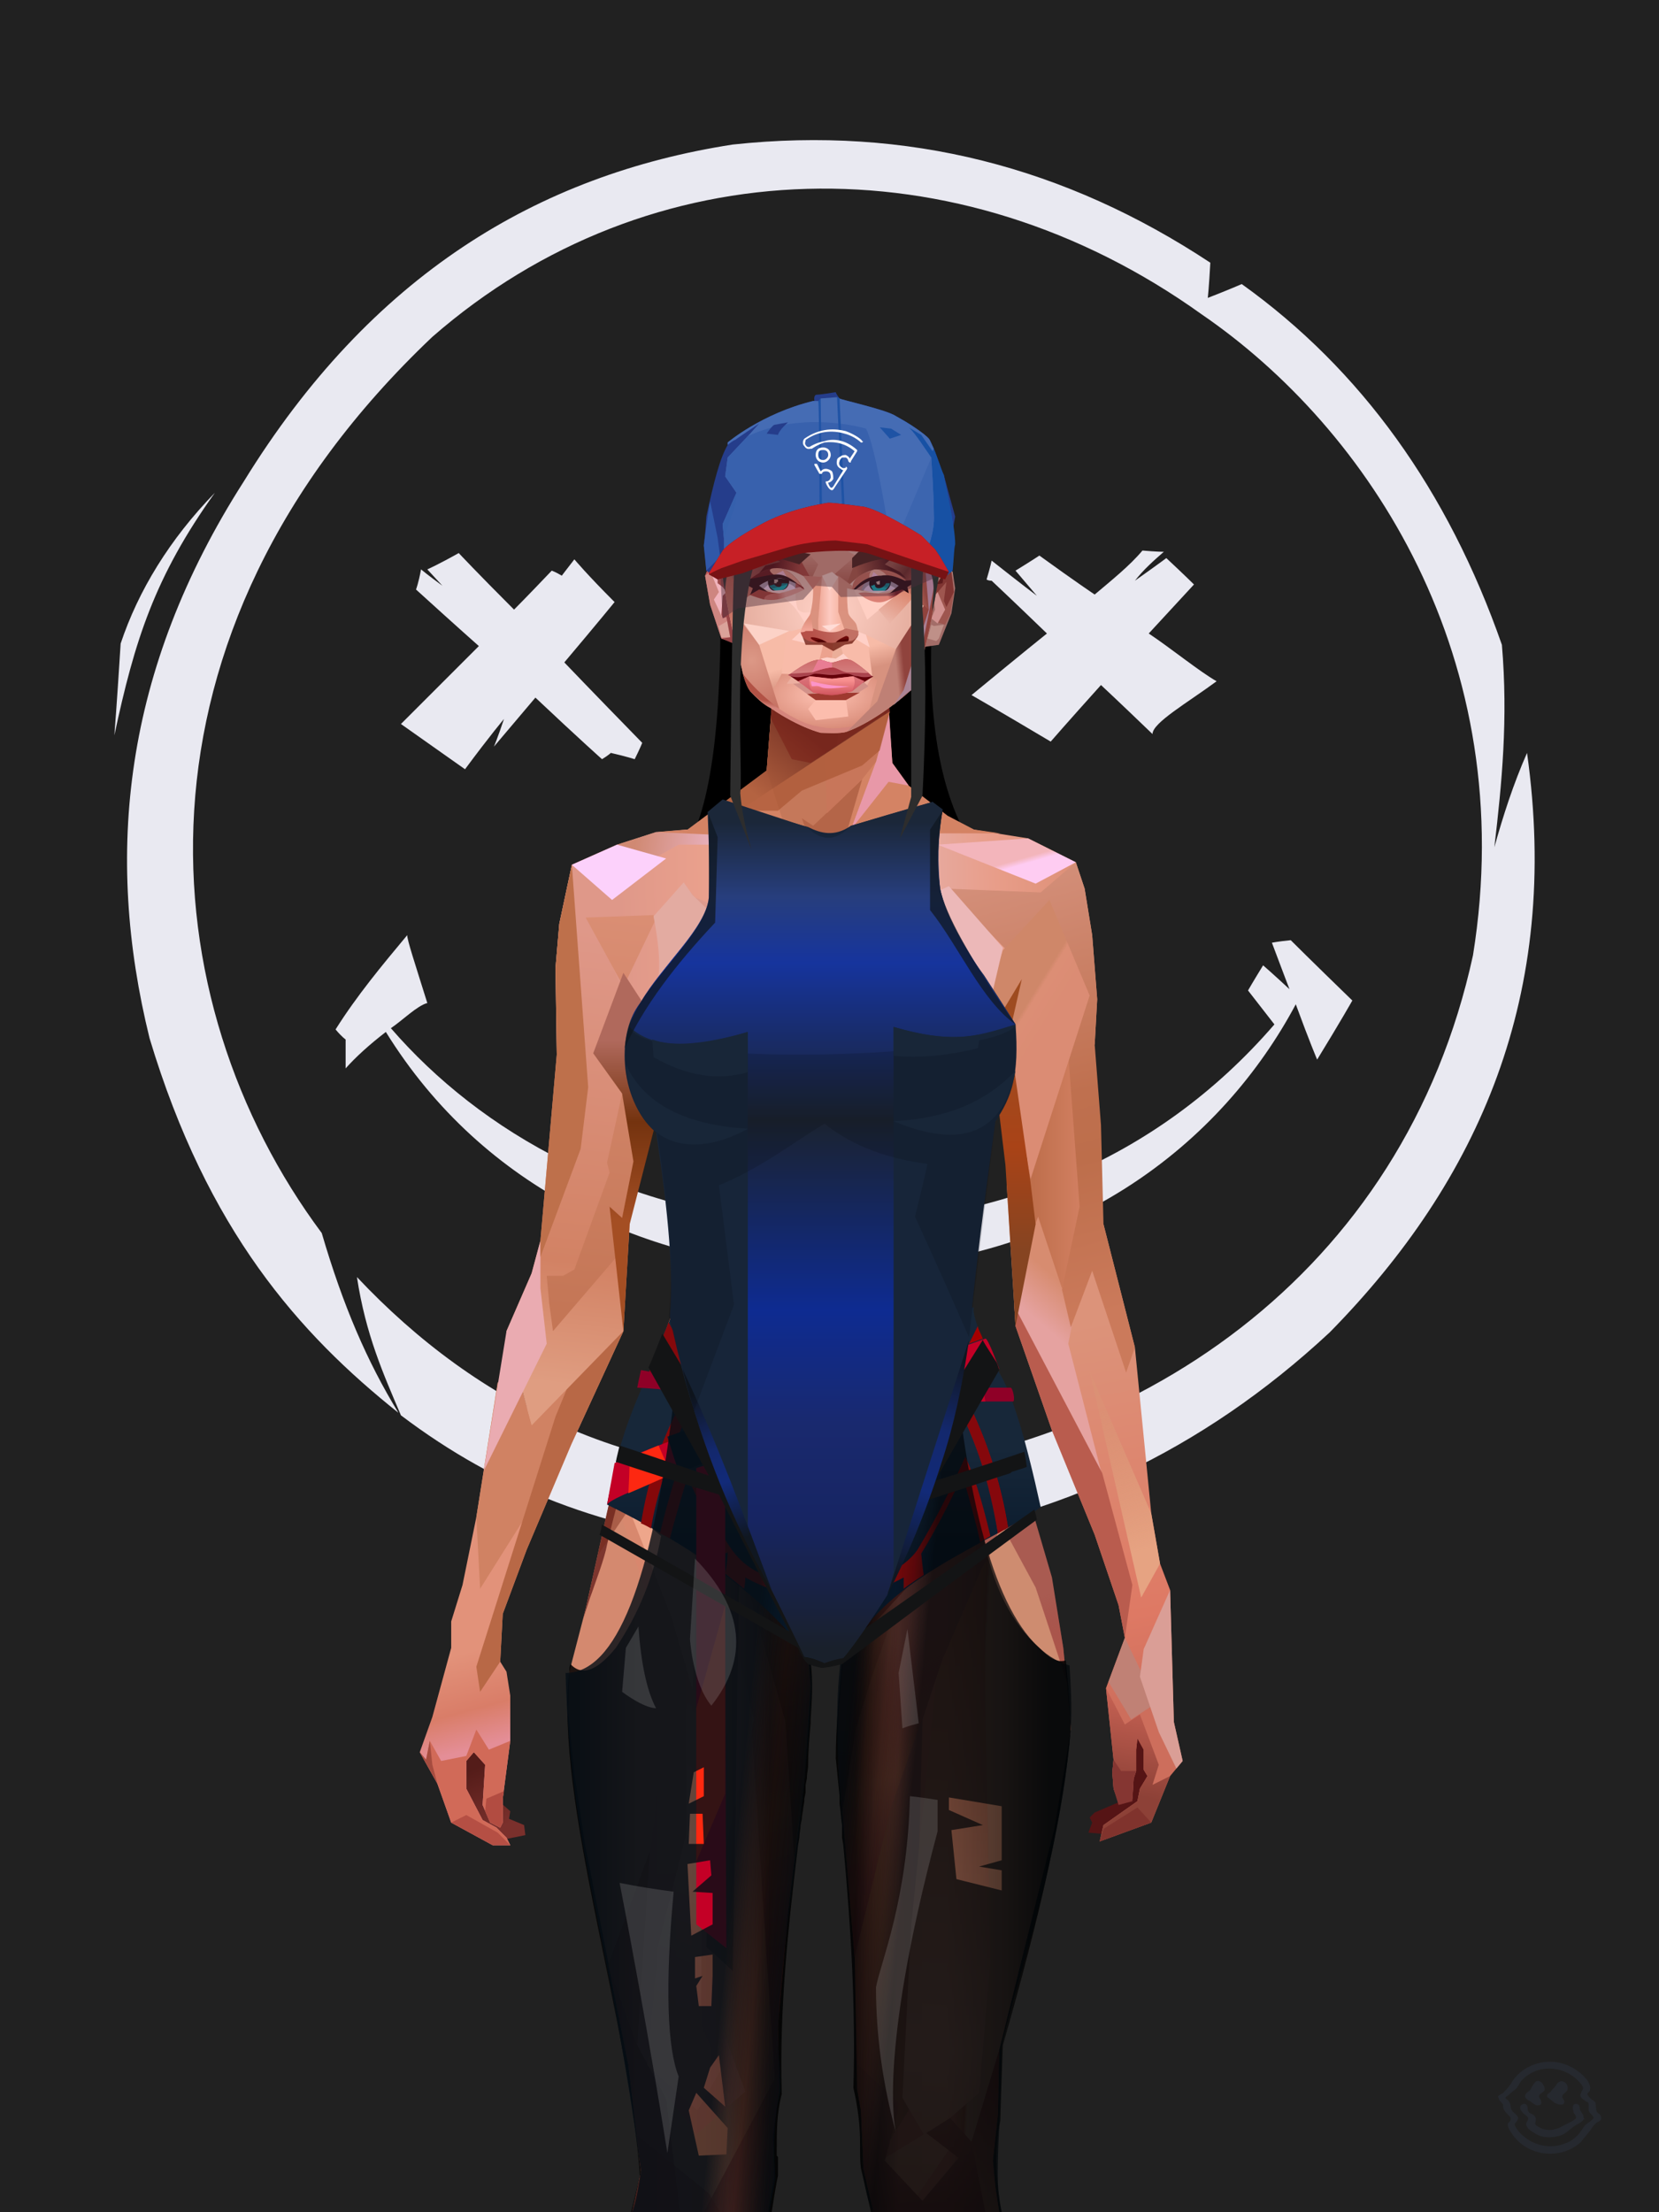 <?xml version="1.0" encoding="UTF-8"?>
<svg width="1320px" height="1760px" viewBox="0 0 1320 1760" version="1.1" xmlns="http://www.w3.org/2000/svg" xmlns:xlink="http://www.w3.org/1999/xlink">
<defs >
</defs >
<g transform="translate(0,-2)" id="id-bg-69-Group-0">
<rect fill="#212121" width="1320" height="1762" x="0" y="0" id="id-bg-69-Group-1">
</rect >
<g transform="translate(91,113)" fill="#e9e9f1" id="id-bg-69-Group-2">
<path d="M 579 1152 C 624 1159 646 1163 646 1163 C 630 1172 607 1213 587 1235 C 597 1215 607 1196 612 1171 C 590 1158 579 1152 579 1152 Z" id="id-bg-69-Group-3">
</path >
<path d="M 657 1148 C 607 1139 554 1129 501 1119 C 390 1106 306 1074 228 1015 C 214 982 200 951 193 905 C 290 1008 413 1067 572 1064 C 813 1048 1026 902 1081 649 C 1119 413 998 230 865 139 C 671 0 426 6 253 157 C 2 395 28 686 165 870 C 182 928 201 972 226 1013 C 147 950 74 868 28 715 C -8 569 7 422 103 272 C 204 108 337 28 492 4 C 631 -11 757 22 872 98 C 871 117 870 126 870 126 C 888 119 897 115 897 115 C 992 183 1061 279 1104 402 C 1109 461 1104 512 1098 563 C 1105 538 1113 513 1124 488 C 1151 680 1086 828 967 949 C 865 1044 749 1097 621 1115 C 645 1137 657 1148 657 1148 Z" id="id-bg-69-Group-4">
</path >
<path d="M 233 633 C 213 657 193 681 176 708 C 181 714 184 716 184 716 C 184 732 184 739 184 739 C 192 730 203 720 216 710 C 294 836 425 894 559 900 C 762 901 883 795 940 688 C 951 718 957 732 957 732 C 976 701 985 685 985 685 C 952 653 936 637 936 637 C 926 638 921 639 921 639 C 930 663 935 676 935 676 C 921 663 914 657 914 657 C 906 670 902 677 902 677 L 923 704 C 828 814 699 863 559 864 C 405 856 291 789 220 707 C 229 701 241 689 249 687 C 239 655 233 637 233 633 Z" id="id-bg-69-Group-5">
</path >
<path d="M 5 401 C 2 449 0 474 0 474 C 16 399 32 348 80 281 C 44 318 19 359 5 401 Z" id="id-bg-69-Group-6">
</path >
<path d="M 244 342 C 242 353 240 358 240 358 C 273 388 290 403 290 403 C 249 444 228 465 228 465 C 262 489 279 501 279 501 C 299 474 310 461 310 461 C 305 476 302 483 302 483 C 324 457 335 444 335 444 C 370 477 388 493 388 493 C 393 490 395 488 395 488 C 408 491 414 493 414 493 C 418 485 420 480 420 480 C 379 438 358 416 358 416 C 385 384 398 368 398 368 C 376 346 366 334 366 334 C 359 343 356 347 356 347 C 351 344 348 343 348 343 C 328 364 318 374 318 374 C 288 344 274 329 274 329 C 258 338 249 342 249 342 L 261 355 C 250 347 244 342 244 342 Z" id="id-bg-69-Group-7">
</path >
<path d="M 785 434 C 758 464 745 479 745 479 C 703 454 682 442 682 442 C 722 409 742 393 742 393 C 713 365 698 351 698 351 C 695 351 694 350 694 350 C 697 340 698 335 698 335 C 722 354 734 363 734 363 C 723 350 717 343 717 343 C 730 335 736 331 736 331 C 765 352 780 362 780 362 C 793 351 808 339 818 327 C 829 328 835 328 835 328 C 827 335 819 342 812 351 C 829 339 837 333 837 333 C 852 347 859 354 859 354 C 835 380 823 393 823 393 C 841 405 863 423 877 431 C 854 448 826 464 826 473 C 799 447 785 434 785 434 Z" id="id-bg-69-Group-8">
</path >
</g >
</g >
<defs >
</defs >
<path d="M 573 462 C 575 572 566 643 545 676 C 514 725 812 735 772 670 C 746 627 736 562 743 473 L 573 462 Z" fill="#000000" id="id-female-5_75_simple_back-0">
</path >
<defs >
<linearGradient x1="100%" y1="46%" x2="12%" y2="47%" id="id-female-6.6_base_3-0">
<stop stop-color="#db8d73" offset="0%">
</stop >
<stop stop-color="#e89d89" offset="21%">
</stop >
<stop stop-color="#e6b4b1" offset="46%">
</stop >
<stop stop-color="#eba18d" offset="80%">
</stop >
<stop stop-color="#df9889" offset="100%">
</stop >
</linearGradient >
<linearGradient x1="53%" y1="81%" x2="50%" y2="21%" id="id-female-6.6_base_3-1">
<stop stop-color="#cd6e5c" offset="0%">
</stop >
<stop stop-color="#de7964" offset="24%">
</stop >
<stop stop-color="#dc937a" offset="100%">
</stop >
</linearGradient >
<linearGradient x1="52%" y1="-4%" x2="46%" y2="70%" id="id-female-6.6_base_3-2">
<stop stop-color="#ce6657" offset="0%">
</stop >
<stop stop-color="#8d4137" offset="100%">
</stop >
</linearGradient >
<linearGradient x1="46%" y1="43%" x2="15%" y2="43%" id="id-female-6.6_base_3-3">
<stop stop-color="#de8d7d" offset="0%">
</stop >
<stop stop-color="#c77052" offset="100%">
</stop >
</linearGradient >
<linearGradient x1="54%" y1="37%" x2="12%" y2="72%" id="id-female-6.6_base_3-4">
<stop stop-color="#3c050a" offset="0%">
</stop >
<stop stop-color="#af623e" offset="100%">
</stop >
</linearGradient >
<linearGradient x1="40%" y1="14%" x2="61%" y2="85%" id="id-female-6.6_base_3-5">
<stop stop-color="#541c19" offset="0%">
</stop >
<stop stop-color="#7a302c" offset="100%">
</stop >
</linearGradient >
<linearGradient x1="27%" y1="47%" x2="91%" y2="49%" id="id-female-6.6_base_3-6">
<stop stop-color="#d08973" offset="0%">
</stop >
<stop stop-color="#fed3ff" offset="100%">
</stop >
</linearGradient >
<linearGradient x1="47%" y1="60%" x2="49%" y2="79%" id="id-female-6.6_base_3-7">
<stop stop-color="#e2927a" offset="0%">
</stop >
<stop stop-color="#d97d68" offset="60%">
</stop >
<stop stop-color="#e48e97" offset="100%">
</stop >
</linearGradient >
<linearGradient x1="29%" y1="56%" x2="69%" y2="53%" id="id-female-6.6_base_3-8">
<stop stop-color="#d4896f" offset="0%">
</stop >
<stop stop-color="#ce7358" offset="8%">
</stop >
<stop stop-color="#d67b64" offset="18%">
</stop >
<stop stop-color="#d87862" offset="38%">
</stop >
<stop stop-color="#cc6958" offset="65%">
</stop >
<stop stop-color="#bf6d4c" offset="81%">
</stop >
<stop stop-color="#a95b51" offset="100%">
</stop >
</linearGradient >
<linearGradient x1="47%" y1="45%" x2="54%" y2="46%" id="id-female-6.6_base_3-9">
<stop stop-color="#d3735f" offset="0%">
</stop >
<stop stop-color="#bd694b" offset="62%">
</stop >
<stop stop-color="#ba6147" offset="77%">
</stop >
<stop stop-color="#ce8c70" offset="100%">
</stop >
</linearGradient >
<linearGradient x1="51%" y1="7%" x2="50%" y2="100%" id="id-female-6.6_base_3-10">
<stop stop-color="#c06a4d" offset="0%">
</stop >
<stop stop-color="#eb9f84" offset="75%">
</stop >
<stop stop-color="#db896b" offset="100%">
</stop >
</linearGradient >
<linearGradient x1="51%" y1="11%" x2="49%" y2="93%" id="id-female-6.6_base_3-11">
<stop stop-color="#df9889" offset="0%">
</stop >
<stop stop-color="#d28264" offset="73%">
</stop >
<stop stop-color="#df9d81" offset="100%">
</stop >
</linearGradient >
<linearGradient x1="51%" y1="-5%" x2="48%" y2="96%" id="id-female-6.6_base_3-12">
<stop stop-color="#db8f75" offset="0%">
</stop >
<stop stop-color="#c47656" offset="100%">
</stop >
</linearGradient >
<linearGradient x1="50%" y1="19%" x2="50%" y2="69%" id="id-female-6.6_base_3-13">
<stop stop-color="#b0695c" offset="0%">
</stop >
<stop stop-color="#74330f" offset="45%">
</stop >
<stop stop-color="#a44e23" offset="100%">
</stop >
</linearGradient >
<linearGradient x1="46%" y1="74%" x2="39%" y2="35%" id="id-female-6.6_base_3-14">
<stop stop-color="#aa4949" offset="0%">
</stop >
<stop stop-color="#c46b50" offset="51%">
</stop >
<stop stop-color="#9f3838" offset="100%" stop-opacity="0">
</stop >
</linearGradient >
<linearGradient x1="46%" y1="16%" x2="49%" y2="82%" id="id-female-6.6_base_3-15">
<stop stop-color="#9b473d" offset="0%" stop-opacity="0.186">
</stop >
<stop stop-color="#803921" offset="100%">
</stop >
</linearGradient >
<linearGradient x1="41%" y1="19%" x2="50%" y2="100%" id="id-female-6.6_base_3-16">
<stop stop-color="#bb6351" offset="0%">
</stop >
<stop stop-color="#913f35" offset="100%">
</stop >
</linearGradient >
<linearGradient x1="50%" y1="31%" x2="45%" y2="50%" id="id-female-6.6_base_3-17">
<stop stop-color="#d78c70" offset="0%">
</stop >
<stop stop-color="#e5a2a0" offset="100%">
</stop >
</linearGradient >
<linearGradient x1="51%" y1="22%" x2="50%" y2="100%" id="id-female-6.6_base_3-18">
<stop stop-color="#9b4237" offset="0%">
</stop >
<stop stop-color="#b77057" offset="100%">
</stop >
</linearGradient >
<linearGradient x1="49%" y1="0%" x2="50%" y2="100%" id="id-female-6.6_base_3-19">
<stop stop-color="#d8886e" offset="0%">
</stop >
<stop stop-color="#dc8270" offset="100%">
</stop >
</linearGradient >
<linearGradient x1="44%" y1="15%" x2="50%" y2="100%" id="id-female-6.6_base_3-20">
<stop stop-color="#b45444" offset="0%">
</stop >
<stop stop-color="#af584e" offset="100%">
</stop >
</linearGradient >
<linearGradient x1="52%" y1="21%" x2="49%" y2="83%" id="id-female-6.6_base_3-21">
<stop stop-color="#d7886e" offset="0%">
</stop >
<stop stop-color="#f3a990" offset="50%">
</stop >
<stop stop-color="#e28877" offset="100%">
</stop >
</linearGradient >
<linearGradient x1="85%" y1="60%" x2="15%" y2="60%" id="id-female-6.6_base_3-22">
<stop stop-color="#d17f61" offset="0%">
</stop >
<stop stop-color="#bf6f4c" offset="100%">
</stop >
</linearGradient >
<linearGradient x1="48%" y1="-20%" x2="59%" y2="91%" id="id-female-6.6_base_3-23">
<stop stop-color="#dd9d8d" offset="0%">
</stop >
<stop stop-color="#bf704f" offset="60%">
</stop >
<stop stop-color="#bd6e4b" offset="72%">
</stop >
<stop stop-color="#cb7a5b" offset="100%">
</stop >
</linearGradient >
<linearGradient x1="55%" y1="48%" x2="46%" y2="33%" id="id-female-6.6_base_3-24">
<stop stop-color="#db8c74" offset="0%">
</stop >
<stop stop-color="#dc8e75" offset="86%">
</stop >
<stop stop-color="#cf8769" offset="100%">
</stop >
</linearGradient >
<linearGradient x1="50%" y1="19%" x2="50%" y2="78%" id="id-female-6.6_base_3-25">
<stop stop-color="#9e4b20" offset="0%">
</stop >
<stop stop-color="#a94317" offset="50%">
</stop >
<stop stop-color="#864421" offset="100%">
</stop >
</linearGradient >
<linearGradient x1="50%" y1="11%" x2="50%" y2="43%" id="id-female-6.6_base_3-26">
<stop stop-color="#ca7d5f" offset="0%">
</stop >
<stop stop-color="#c77350" offset="15%">
</stop >
<stop stop-color="#9f564d" offset="68%">
</stop >
<stop stop-color="#c36554" offset="100%">
</stop >
</linearGradient >
<linearGradient x1="89%" y1="50%" x2="7%" y2="52%" id="id-female-6.6_base_3-27">
<stop stop-color="#8e433b" offset="0%">
</stop >
<stop stop-color="#b85c4d" offset="53%" stop-opacity="0.199">
</stop >
<stop stop-color="#9b3c25" offset="75%">
</stop >
<stop stop-color="#8b3c36" offset="100%">
</stop >
</linearGradient >
<linearGradient x1="44%" y1="70%" x2="86%" y2="30%" id="id-female-6.6_base_3-28">
<stop stop-color="#d78c77" offset="0%">
</stop >
<stop stop-color="#ecb8b8" offset="100%">
</stop >
</linearGradient >
<linearGradient x1="19%" y1="86%" x2="73%" y2="32%" id="id-female-6.6_base_3-29">
<stop stop-color="#b55c39" offset="0%">
</stop >
<stop stop-color="#edb2b0" offset="40%">
</stop >
<stop stop-color="#eebbbc" offset="100%">
</stop >
</linearGradient >
<linearGradient x1="35%" y1="94%" x2="47%" y2="12%" id="id-female-6.6_base_3-30">
<stop stop-color="#e0a194" offset="0%">
</stop >
<stop stop-color="#f0bcbe" offset="40%">
</stop >
<stop stop-color="#eab3b1" offset="100%">
</stop >
</linearGradient >
<linearGradient x1="50%" y1="54%" x2="27%" y2="9%" id="id-female-6.6_base_3-31">
<stop stop-color="#ddab90" offset="0%">
</stop >
<stop stop-color="#ddab90" offset="100%" stop-opacity="0.078">
</stop >
</linearGradient >
<linearGradient x1="0%" y1="19%" x2="93%" y2="69%" id="id-female-6.6_base_3-32">
<stop stop-color="#e3aba1" offset="0%">
</stop >
<stop stop-color="#df9d90" offset="70%">
</stop >
<stop stop-color="#c5704e" offset="100%">
</stop >
</linearGradient >
<linearGradient x1="36%" y1="84%" x2="25%" y2="44%" id="id-female-6.6_base_3-33">
<stop stop-color="#c96d62" offset="0%" stop-opacity="0.509">
</stop >
<stop stop-color="#90372c" offset="35%" stop-opacity="0.675">
</stop >
<stop stop-color="#762e17" offset="100%" stop-opacity="0">
</stop >
</linearGradient >
<linearGradient x1="63%" y1="95%" x2="43%" y2="20%" id="id-female-6.6_base_3-34">
<stop stop-color="#c97e5c" offset="0%">
</stop >
<stop stop-color="#e0957a" offset="46%">
</stop >
<stop stop-color="#cc8166" offset="100%">
</stop >
</linearGradient >
<linearGradient x1="40%" y1="0%" x2="50%" y2="86%" id="id-female-6.6_base_3-35">
<stop stop-color="#d08264" offset="0%">
</stop >
<stop stop-color="#db957a" offset="100%">
</stop >
</linearGradient >
<linearGradient x1="50%" y1="0%" x2="50%" y2="92%" id="id-female-6.6_base_3-36">
<stop stop-color="#e3a3a3" offset="0%">
</stop >
<stop stop-color="#dd977a" offset="100%">
</stop >
</linearGradient >
<linearGradient x1="33%" y1="79%" x2="21%" y2="44%" id="id-female-6.6_base_3-37">
<stop stop-color="#be6457" offset="0%">
</stop >
<stop stop-color="#983f32" offset="28%" stop-opacity="0.928">
</stop >
<stop stop-color="#762e17" offset="100%" stop-opacity="0">
</stop >
</linearGradient >
<linearGradient x1="4%" y1="47%" x2="92%" y2="45%" id="id-female-6.6_base_3-38">
<stop stop-color="#732617" offset="0%">
</stop >
<stop stop-color="#832e1d" offset="17%" stop-opacity="0.753">
</stop >
<stop stop-color="#9e4b3d" offset="48%" stop-opacity="0.386">
</stop >
<stop stop-color="#8e3d31" offset="78%" stop-opacity="0.762">
</stop >
<stop stop-color="#823328" offset="100%">
</stop >
</linearGradient >
<linearGradient x1="60%" y1="45%" x2="67%" y2="53%" id="id-female-6.6_base_3-39">
<stop stop-color="#f3b5bb" offset="0%">
</stop >
<stop stop-color="#feccf2" offset="100%">
</stop >
</linearGradient >
<linearGradient x1="48%" y1="15%" x2="54%" y2="81%" id="id-female-6.6_base_3-40">
<stop stop-color="#d99776" offset="0%" stop-opacity="0.4">
</stop >
<stop stop-color="#e6a382" offset="100%">
</stop >
</linearGradient >
<linearGradient x1="47%" y1="44%" x2="50%" y2="61%" id="id-female-6.6_base_3-41">
<stop stop-color="#94412f" offset="0%" stop-opacity="0.175">
</stop >
<stop stop-color="#611c1b" offset="100%">
</stop >
</linearGradient >
<linearGradient x1="26%" y1="-7%" x2="50%" y2="96%" id="id-female-6.6_base_3-42">
<stop stop-color="#37373f" offset="0%">
</stop >
<stop stop-color="#19191d" offset="100%">
</stop >
</linearGradient >
<linearGradient x1="50%" y1="12%" x2="59%" y2="82%" id="id-female-6.6_base_3-43">
<stop stop-color="#252525" offset="0%">
</stop >
<stop stop-color="#101010" offset="100%">
</stop >
</linearGradient >
<linearGradient x1="25%" y1="-16%" x2="50%" y2="98%" id="id-female-6.6_base_3-44">
<stop stop-color="#37373f" offset="0%">
</stop >
<stop stop-color="#19191d" offset="100%">
</stop >
</linearGradient >
<linearGradient x1="75%" y1="39%" x2="50%" y2="93%" id="id-female-6.6_base_3-45">
<stop stop-color="#252525" offset="0%">
</stop >
<stop stop-color="#000000" offset="100%">
</stop >
</linearGradient >
</defs >
<g transform="translate(334,549)" id="id-female-6.6_base_3-46">
<polygon points="561 754 565 871 565 881 537 893 533 897 535 901 532 909 543 910 597 864" fill="#551415" id="id-female-6.6_base_3-47">
</polygon >
<polygon points="537 282 539 246 535 195 529 158 522 137 484 118 440 111 212 111 188 113 157 123 121 139 111 186 108 221 109 290" fill="url(#id-female-6.6_base_3-0)" id="id-female-6.6_base_3-47">
</polygon >
<polygon points="467 393 474 506 503 589 537 672 556 728 561 754 546 794 552 851 551 861 552 874 556 885 567 882 568 866 570 860 570 843 571 834 576 843 576 859 579 864 573 874 571 884 544 903 541 916 582 901 597 864 607 852 600 821 597 716 589 695 582 655 569 523 544 425" fill="url(#id-female-6.6_base_3-1)" id="id-female-6.6_base_3-47">
</polygon >
<polygon points="546 794 552 851 551 861 552 874 556 885 567 882 568 866 570 860 570 843 571 834 576 843 576 859 579 864 573 874 571 884 544 903 541 916 582 901 597 864 583 871 588 855 573 815 561 823" fill="url(#id-female-6.6_base_3-2)" id="id-female-6.6_base_3-47">
</polygon >
<polygon points="552 851 551 861 552 874 556 887 567 884 568 866 570 860 558 860" fill="#853632" id="id-female-6.6_base_3-47">
</polygon >
<polygon points="544 906 541 916 582 901 571 889" fill="#80332d" id="id-female-6.6_base_3-47">
</polygon >
<polygon points="561 754 548 789 566 819 586 806" fill="#c08175" id="id-female-6.6_base_3-47">
</polygon >
<polygon points="486 648 477 599 453 529 440 504 437 490 439 460 449 402 456 340 188 343 198 411 202 493 162 596 153 638 266 693 319 721 386 693" fill="url(#id-female-6.6_base_3-3)" id="id-female-6.6_base_3-47">
</polygon >
<polygon points="486 648 477 599 453 529 440 504 437 490 439 460 449 402 456 340 296 353 376 634" fill="#d07f62" id="id-female-6.6_base_3-47">
</polygon >
<g transform="translate(188,0)" id="id-female-6.6_base_3-56">
<polygon points="274 114 253 111 232 100 201 76 188 58 184 1 93 1 88 64 25 111 1 113 103 123 121 135 134 138 149 121 161 117 187 119 225 114" fill="#d48364" id="id-female-6.6_base_3-47">
</polygon >
<polygon points="201 76 188 58 185 12 175 57 155 111 185 73" fill="#e898a8" id="id-female-6.6_base_3-47">
</polygon >
<polygon points="149 1 93 1 88 64 108 126 121 135 133 138" fill="#c5785a" id="id-female-6.6_base_3-47">
</polygon >
<polygon points="116 102 120 113 118 115 136 135 150 119 164 71 125 108" fill="#b46548" id="id-female-6.6_base_3-60">
</polygon >
<polygon points="121 127 133 138 145 124" fill="#ac461f" id="id-female-6.6_base_3-61">
</polygon >
<polygon points="136 98 164 71 175 57 186 17 134 51" fill="#c8765a" id="id-female-6.6_base_3-62">
</polygon >
<polygon points="97 96 116 80 164 60 178 48 186 17 184 1 93 1 88 64 45 96" fill="#a85431" opacity="0.654" id="id-female-6.6_base_3-47">
</polygon >
<polygon points="186 17 184 1 93 1 88 64 45 96 66 96" fill="url(#id-female-6.6_base_3-4)" opacity="0.467" id="id-female-6.6_base_3-47">
</polygon >
<polygon points="123 58 176 23 186 17 184 1 93 1 91 22 108 55" fill="#731511" opacity="0.434" id="id-female-6.6_base_3-47">
</polygon >
</g >
<polygon points="41 844 33 856 36 895 64 915 84 911 83 903 71 898 72 892 63 884 52 849" fill="url(#id-female-6.6_base_3-5)" id="id-female-6.6_base_3-47">
</polygon >
<polygon points="315 152 285 173 320 188 357 166" fill="#f0bcbb" id="id-female-6.6_base_3-67">
</polygon >
<polygon points="327 150 370 130 342 127" fill="#d68a6e" id="id-female-6.6_base_3-68">
</polygon >
<polygon points="301 142 303 148 243 131 240 119 276 119" fill="#d38869" id="id-female-6.6_base_3-69">
</polygon >
<polygon points="159 149 206 123 269 123 303 144 297 118 188 113 157 123 121 139" fill="url(#id-female-6.6_base_3-6)" id="id-female-6.6_base_3-47">
</polygon >
<polygon points="157 123 121 139 153 167 196 134" fill="#fcd1fb" id="id-female-6.6_base_3-47">
</polygon >
<polygon points="89 584 77 541 62 551 45 658 34 712 25 741 25 762 10 817 0 845 14 870 25 901 58 919 72 919 69 913 61 905 50 899 37 874 37 852 43 845 52 855 50 887 56 901 64 905 66 901 66 882 72 836 72 800 69 781 64 773 66 735 85 684 121 599 162 510" fill="url(#id-female-6.6_base_3-7)" id="id-female-6.6_base_3-47">
</polygon >
<polygon points="89 584 77 541 62 551 45 658 48 715 121 599 162 510" fill="#d08263" id="id-female-6.6_base_3-47">
</polygon >
<polygon points="55 843 45 827 37 848 17 852 8 836 5 851 0 845 14 870 25 901 58 919 72 919 69 913 61 905 50 899 37 874 37 852 43 845 52 855 50 887 56 901 64 905 66 901 66 882 72 836" fill="#d16a58" id="id-female-6.6_base_3-47">
</polygon >
<polygon points="53 882 52 892 56 901 64 905 66 901 66 882 67 876" fill="#b24c41" id="id-female-6.6_base_3-47">
</polygon >
<polygon points="25 901 58 919 72 919 62 909 37 895" fill="#b54f44" id="id-female-6.6_base_3-47">
</polygon >
<polygon points="160 467 145 488 108 578 45 777 48 797 64 773 66 735 85 684 121 599 162 510" fill="#b86846" id="id-female-6.6_base_3-47">
</polygon >
<polygon points="169 1211 277 1211 282 1183 281 1150 284 1127 286 1114 285 1063 293 972 306 866 311 792 309 768 323 771 337 768 333 817 333 855 339 924 346 1008 348 1113 351 1130 353 1176 361 1211 461 1211 458 1191 456 1170 460 1133 461 1082 505 905 516 839 518 826 512 762 503 706 486 648 482 629 386 690 318 718 266 690 184 629 153 637 132 731 119 781 118 813 123 862 131 916 166 1094 176 1179" fill="url(#id-female-6.6_base_3-8)" id="id-female-6.6_base_3-47">
</polygon >
<polygon points="463 664 416 771 400 819 392 1125 359 1178 398 1204 441 1153 461 1082 505 905 516 839 518 826 515 789 490 714" fill="url(#id-female-6.6_base_3-9)" id="id-female-6.6_base_3-47">
</polygon >
<polygon points="422 1160 395 1199 365 1171 401 1149 384 1120 391 983 411 786 416 771 448 697 454 1013 445 1116 407 1149" fill="url(#id-female-6.6_base_3-10)" id="id-female-6.6_base_3-80">
</polygon >
<polygon points="121 139 111 186 108 221 109 290 96 438 89 464 69 510 89 585 162 510 167 425 162 241" fill="url(#id-female-6.6_base_3-11)" id="id-female-6.6_base_3-47">
</polygon >
<polygon points="101 466 103 488 106 510 160 447 179 359 164 232 187 184 186 179 132 181 161 234 161 321 149 376 151 384 123 461 114 466" fill="url(#id-female-6.6_base_3-12)" id="id-female-6.6_base_3-82">
</polygon >
<polygon points="96 438 89 464 69 510 51 621 101 520 96 476" fill="#eaabb1" id="id-female-6.6_base_3-47">
</polygon >
<polygon points="96 451 128 365 134 316 121 139 111 186 108 221 109 290 96 438" fill="#be704b" id="id-female-6.6_base_3-47">
</polygon >
<polygon points="184 241 177 248 162 225 138 289 161 321 170 375 161 420 151 411 162 510 167 425 188 343" fill="url(#id-female-6.6_base_3-13)" id="id-female-6.6_base_3-47">
</polygon >
<polygon points="284 1127 286 1114 285 1063 293 972 306 866 311 792 309 768 323 771 337 768 333 817 333 855 339 924 346 1008 375 889 416 771 463 664 490 714 515 790 512 762 503 706 486 648 477 599 471 583 420 650 316 720 201 654 244 742 264 824 275 994" fill="url(#id-female-6.6_base_3-14)" id="id-female-6.6_base_3-47">
</polygon >
<polygon points="298 930 306 866 311 792 309 768 323 771 337 768 333 817 333 855 336 894 347 826 360 784 378 733 388 687 321 739 254 687 267 736 291 821" fill="url(#id-female-6.6_base_3-15)" id="id-female-6.6_base_3-47">
</polygon >
<polygon points="348 1093 348 1113 351 1130 353 1176 361 1211 461 1211 439 1155 422 1136 403 1148 429 1168 400 1202 370 1170 382 1125" fill="url(#id-female-6.6_base_3-16)" id="id-female-6.6_base_3-47">
</polygon >
<polygon points="10 855 8 836 5 851 0 845 14 870" fill="#a64c3f" id="id-female-6.6_base_3-47">
</polygon >
<polygon points="520 500 516 520 544 629 474 500 490 399" fill="url(#id-female-6.6_base_3-17)" id="id-female-6.6_base_3-90">
</polygon >
<polygon points="461 1211 458 1191 456 1170 460 1133 461 1082 439 1155 450 1211" fill="url(#id-female-6.6_base_3-18)" id="id-female-6.6_base_3-47">
</polygon >
<polygon points="220 1149 259 1115 240 1063 232 973 266 819 240 713 201 661 158 650 201 784 183 925 170 1083" fill="url(#id-female-6.6_base_3-19)" id="id-female-6.6_base_3-92">
</polygon >
<polygon points="169 1211 277 1211 282 1183 281 1150 284 1127 286 1114 286 1098 226 1211 207 1211 196 1121 173 1078 150 1014 166 1094 176 1179" fill="url(#id-female-6.6_base_3-20)" id="id-female-6.6_base_3-47">
</polygon >
<polygon points="173 1078 183 924 150 1014" fill="#c2644d" id="id-female-6.6_base_3-47">
</polygon >
<polygon points="169 1211 239 1211 230 1196 204 1175 173 1150 176 1179" fill="#a7443e" opacity="0.574" id="id-female-6.6_base_3-47">
</polygon >
<polygon points="221 1130 240 1097 224 1063 224 983 240 804 217 698 190 668 212 771 212 910 190 998 181 1094" fill="url(#id-female-6.6_base_3-21)" id="id-female-6.6_base_3-92">
</polygon >
<polygon points="217 795 221 692 200 667 169 658 200 737" fill="#eea68b" id="id-female-6.6_base_3-97">
</polygon >
<polygon points="511 476 492 419 481 447 484 356 521 274 533 417" fill="url(#id-female-6.6_base_3-22)" id="id-female-6.6_base_3-98">
</polygon >
<polygon points="569 523 544 425 542 346 537 282 539 246 535 195 529 158 522 137 494 161 419 158 471 211 516 290 525 411 511 477 518 507 535 462 562 543" fill="url(#id-female-6.6_base_3-23)" id="id-female-6.6_base_3-47">
</polygon >
<polygon points="486 389 533 243 501 167 464 207 451 247 463 265" fill="url(#id-female-6.6_base_3-24)" id="id-female-6.6_base_3-100">
</polygon >
<polygon points="473 490 474 506 503 589 537 672 556 728 561 754 567 712 543 623" fill="#b95c4e" id="id-female-6.6_base_3-47">
</polygon >
<polygon points="460 328 466 378 474 506 490 425 486 392 469 274 479 230 461 260 454 251" fill="url(#id-female-6.6_base_3-25)" id="id-female-6.6_base_3-47">
</polygon >
<polygon points="440 504 437 490 439 460 449 402 456 340 458 328 325 282 188 343 198 411 202 493 162 596 157 621 161 633 169 599 173 570 204 506 202 458 217 402 286 365 321 352 353 360 422 402 431 493 437 520" fill="url(#id-female-6.6_base_3-26)" id="id-female-6.6_base_3-47">
</polygon >
<polygon points="451 385 456 340 458 328 364 340 330 308 268 343 188 343 194 379 262 368 312 343 335 340 381 368" fill="url(#id-female-6.6_base_3-27)" id="id-female-6.6_base_3-47">
</polygon >
<polygon points="286 328 306 310 330 274 453 252 464 205 421 156 317 204 219 165 210 154 188 180" fill="url(#id-female-6.6_base_3-28)" id="id-female-6.6_base_3-105">
</polygon >
<path d="M 422 195 L 405 190 C 377 190 357 198 343 214 C 329 230 322 250 323 276 C 324 301 331 320 345 333 C 365 351 384 356 405 356 C 425 356 444 347 450 342 C 454 339 457 335 460 328 C 463 323 466 317 467 308 C 469 294 466 276 457 254 L 422 195 Z" fill="url(#id-female-6.6_base_3-29)" id="id-female-6.6_base_3-106">
</path >
<path d="M 422 195 L 417 175 C 386 188 366 196 358 201 C 355 203 351 206 348 208 C 348 209 381 253 448 342 C 454 338 459 332 463 324 C 469 310 469 301 469 293 C 469 287 465 275 459 257 L 422 195 Z" fill="url(#id-female-6.6_base_3-30)" id="id-female-6.6_base_3-106">
</path >
<path d="M 375 226 C 338 253 343 276 343 284 C 343 291 353 319 371 335 C 379 342 422 349 447 331 C 468 316 472 294 458 265 C 427 221 400 208 375 226 Z" fill="url(#id-female-6.6_base_3-31)" opacity="0.282" id="id-female-6.6_base_3-106">
</path >
<path d="M 272 205 C 260 199 243 200 221 209 C 187 227 169 258 168 303 C 167 319 184 342 190 346 C 197 351 212 356 239 353 C 257 351 272 344 284 333 C 303 312 312 288 309 260 C 305 217 291 214 272 205 Z" fill="url(#id-female-6.6_base_3-32)" id="id-female-6.6_base_3-109">
</path >
<path d="M 340 285 C 333 252 328 240 326 248 C 324 254 323 263 323 276 C 324 301 331 320 345 333 C 365 351 382 356 404 356 C 425 356 444 347 450 342 C 456 337 465 325 468 308 C 472 290 465 276 463 268 C 461 263 460 259 458 255 L 442 290 L 399 304 L 366 300 L 340 285 Z" fill="url(#id-female-6.6_base_3-33)" id="id-female-6.6_base_3-106">
</path >
<path d="M 153 637 L 149 654 L 132 731 L 130 739 C 133 730 135 723 137 718 C 140 709 147 691 149 680 C 151 671 155 655 161 633 L 172 570 L 162 596 L 153 637 Z" fill="#7d362e" id="id-female-6.6_base_3-47">
</path >
<path d="M 259 203 C 254 199 240 185 217 163 L 210 153 L 186 180 C 192 211 192 231 186 239 C 175 256 168 277 168 303 C 168 324 190 352 239 344 C 252 342 274 217 259 203 Z" fill="#e3aba1" id="id-female-6.6_base_3-109">
</path >
<polygon points="175 565 203 550 234 558 241 520 203 455 203 507" fill="#bd6057" id="id-female-6.6_base_3-113">
</polygon >
<polygon points="241 442 241 518 229 556 233 629 266 657 316 707 381 659 395 629 364 504 350 504 301 380" fill="url(#id-female-6.6_base_3-34)" id="id-female-6.6_base_3-114">
</polygon >
<polygon points="432 626 427 589 407 518 414 505 450 568 470 618" fill="url(#id-female-6.6_base_3-35)" id="id-female-6.6_base_3-115">
</polygon >
<polygon points="302 376 254 442 254 546 302 590 364 568 364 504 350 504 376 454 345 400" fill="url(#id-female-6.6_base_3-36)" id="id-female-6.6_base_3-114">
</polygon >
<polygon points="317 480 342 436 319 413 300 447" fill="#de8c7a" id="id-female-6.6_base_3-117">
</polygon >
<polygon points="304 541 318 507 329 541 314 549" fill="#d07f61" id="id-female-6.6_base_3-118">
</polygon >
<polygon points="306 543 316 578 329 541" fill="#dea68c" id="id-female-6.6_base_3-119">
</polygon >
<path d="M 178 333 C 179 334 180 336 182 338 C 184 342 186 343 189 346 C 190 347 197 351 206 353 C 215 354 226 355 239 353 C 257 351 272 344 284 333 C 293 322 299 313 302 305 C 304 301 307 293 309 277 C 310 274 310 268 309 260 L 228 277 L 207 295 L 178 333 Z" fill="url(#id-female-6.6_base_3-37)" id="id-female-6.6_base_3-109">
</path >
<polygon points="306 543 308 550 324 556 329 541" fill="#e6b8b7" id="id-female-6.6_base_3-119">
</polygon >
<polygon points="308 543 318 525 323 542 314 548" fill="#7e312c" id="id-female-6.6_base_3-122">
</polygon >
<polygon points="152 641 162 596 176 561 185 617 214 602 246 628 323 690 404 628 423 605 454 605 470 577 477 599 482 629 388 689 337 768 323 771 309 768 259 688 175 639 142 688" fill="url(#id-female-6.6_base_3-38)" opacity="0.442" id="id-female-6.6_base_3-123">
</polygon >
<polygon points="490 154 522 137 484 118 412 123" fill="url(#id-female-6.6_base_3-39)" id="id-female-6.6_base_3-47">
</polygon >
<polygon points="573 785 588 829 602 858 607 852 600 821 597 716 576 763" fill="#da9e96" id="id-female-6.6_base_3-47">
</polygon >
<polygon points="574 722 589 695 582 655 533 542" fill="url(#id-female-6.6_base_3-40)" id="id-female-6.6_base_3-47">
</polygon >
<polygon points="172 640 241 690 309 768 323 771 338 768 395 706 469 661 404 650 313 706 217 629" fill="url(#id-female-6.6_base_3-41)" opacity="0.571" id="id-female-6.6_base_3-127">
</polygon >
<g transform="translate(188,270)" id="id-female-6.6_base_3-128">
<polygon points="207 13 207 10 217 2 220 2 239 21 258 39 260 42 250 51 246 52 226 33" fill="url(#id-female-6.6_base_3-42)" id="id-female-6.6_base_3-129">
</polygon >
<polygon points="208 40 218 50 222 50 240 33 257 13 257 9 247 0 244 1 230 19 209 36" fill="url(#id-female-6.6_base_3-43)" id="id-female-6.6_base_3-130">
</polygon >
<polygon points="1 13 1 10 10 2 15 2 32 21 50 39 52 42 42 52 38 52 19 33" fill="url(#id-female-6.6_base_3-44)" id="id-female-6.6_base_3-129">
</polygon >
<polygon points="0 43 10 53 14 53 33 35 50 15 50 11 40 3 36 4 19 23 1 39" fill="url(#id-female-6.6_base_3-45)" id="id-female-6.6_base_3-130">
</polygon >
</g >
</g >
<defs >
<linearGradient x1="69%" y1="0%" x2="69%" y2="21%" id="id-female-6.8_face_3-0">
<stop stop-color="#d0a6a1" offset="0%">
</stop >
<stop stop-color="#a36d68" offset="100%">
</stop >
</linearGradient >
<radialGradient cx="50%" cy="61%" r="61%" id="id-female-6.8_face_3-1" fx="50%" fy="61%" gradientTransform="translate(0.5,0.609) scale(1,0.694) rotate(180) scale(1,1) translate(-0.5,-0.609)">
<stop stop-color="#ffd2c7" offset="0%">
</stop >
<stop stop-color="#d59785" offset="100%">
</stop >
</radialGradient >
<radialGradient cx="50%" cy="74%" r="74%" id="id-female-6.8_face_3-2" fx="50%" fy="74%" gradientTransform="translate(0.5,0.744) scale(0.748,1) rotate(-90) scale(1,0.864) translate(-0.5,-0.744)">
<stop stop-color="#ffd6cb" offset="0%">
</stop >
<stop stop-color="#904840" offset="100%">
</stop >
</radialGradient >
<linearGradient x1="39%" y1="37%" x2="50%" y2="61%" id="id-female-6.8_face_3-3">
<stop stop-color="#f7bba7" offset="0%">
</stop >
<stop stop-color="#d7927f" offset="100%">
</stop >
</linearGradient >
<radialGradient cx="50%" cy="37%" r="75%" id="id-female-6.8_face_3-4" fx="50%" fy="37%" gradientTransform="translate(0.5,0.372) scale(0.536,1) rotate(90) scale(1,2) translate(-0.5,-0.372)">
<stop stop-color="#ffc3b4" offset="0%">
</stop >
<stop stop-color="#d07f6b" offset="100%">
</stop >
</radialGradient >
<radialGradient cx="52%" cy="68%" r="169%" id="id-female-6.8_face_3-5" fx="52%" fy="68%" gradientTransform="translate(0.522,0.681) scale(1,0.367) rotate(-105) translate(-0.522,-0.681)">
<stop stop-color="#dc9886" offset="0%">
</stop >
<stop stop-color="#b25245" offset="100%">
</stop >
</radialGradient >
<linearGradient x1="29%" y1="57%" x2="32%" y2="48%" id="id-female-6.8_face_3-6">
<stop stop-color="#d5857c" offset="0%">
</stop >
<stop stop-color="#b25245" offset="100%">
</stop >
</linearGradient >
<linearGradient x1="58%" y1="63%" x2="50%" y2="65%" id="id-female-6.8_face_3-7">
<stop stop-color="#90433d" offset="0%">
</stop >
<stop stop-color="#bf8075" offset="100%">
</stop >
</linearGradient >
<linearGradient x1="91%" y1="62%" x2="50%" y2="78%" id="id-female-6.8_face_3-8">
<stop stop-color="#8d443f" offset="0%">
</stop >
<stop stop-color="#cb7966" offset="100%">
</stop >
</linearGradient >
<linearGradient x1="39%" y1="5%" x2="39%" y2="73%" id="id-female-6.8_face_3-9">
<stop stop-color="#9f6a88" offset="0%">
</stop >
<stop stop-color="#ab8495" offset="100%">
</stop >
</linearGradient >
<linearGradient x1="28%" y1="92%" x2="75%" y2="13%" id="id-female-6.8_face_3-10">
<stop stop-color="#ebb5a7" offset="0%">
</stop >
<stop stop-color="#dc8972" offset="100%">
</stop >
</linearGradient >
<linearGradient x1="50%" y1="0%" x2="50%" y2="100%" id="id-female-6.8_face_3-11">
<stop stop-color="#db767b" offset="0%">
</stop >
<stop stop-color="#cf555f" offset="100%">
</stop >
</linearGradient >
<linearGradient x1="50%" y1="20%" x2="50%" y2="100%" id="id-female-6.8_face_3-12">
<stop stop-color="#f89090" offset="0%">
</stop >
<stop stop-color="#cf535c" offset="100%">
</stop >
</linearGradient >
<linearGradient x1="50%" y1="50%" x2="50%" y2="100%" id="id-female-6.8_face_3-13">
<stop stop-color="#ad3641" offset="0%">
</stop >
<stop stop-color="#a94a53" offset="100%">
</stop >
</linearGradient >
<linearGradient x1="50%" y1="0%" x2="50%" y2="100%" id="id-female-6.8_face_3-14">
<stop stop-color="#cc6767" offset="0%">
</stop >
<stop stop-color="#d48080" offset="100%">
</stop >
</linearGradient >
<linearGradient x1="64%" y1="50%" x2="0%" y2="62%" id="id-female-6.8_face_3-15">
<stop stop-color="#77342f" offset="0%">
</stop >
<stop stop-color="#a84d49" offset="100%">
</stop >
</linearGradient >
<linearGradient x1="38%" y1="42%" x2="90%" y2="68%" id="id-female-6.8_face_3-16">
<stop stop-color="#985348" offset="0%">
</stop >
<stop stop-color="#6a2823" offset="66%">
</stop >
<stop stop-color="#8d3d37" offset="100%">
</stop >
</linearGradient >
<linearGradient x1="22%" y1="53%" x2="78%" y2="47%" id="id-female-6.8_face_3-17">
<stop stop-color="#b45b48" offset="0%">
</stop >
<stop stop-color="#460c0f" offset="100%">
</stop >
</linearGradient >
<linearGradient x1="23%" y1="50%" x2="73%" y2="55%" id="id-female-6.8_face_3-18">
<stop stop-color="#51080d" offset="0%">
</stop >
<stop stop-color="#ae4339" offset="100%">
</stop >
</linearGradient >
<linearGradient x1="50%" y1="14%" x2="50%" y2="125%" id="id-female-6.8_face_3-19">
<stop stop-color="#e49e8b" offset="0%">
</stop >
<stop stop-color="#ad4e3e" offset="100%">
</stop >
</linearGradient >
<linearGradient x1="50%" y1="0%" x2="50%" y2="100%" id="id-female-6.8_face_3-20">
<stop stop-color="#de8f7c" offset="0%">
</stop >
<stop stop-color="#d99380" offset="100%">
</stop >
</linearGradient >
<linearGradient x1="50%" y1="34%" x2="50%" y2="100%" id="id-female-6.8_face_3-21">
<stop stop-color="#de8f7c" offset="0%">
</stop >
<stop stop-color="#f6aa9d" offset="100%">
</stop >
</linearGradient >
<linearGradient x1="0%" y1="50%" x2="87%" y2="50%" id="id-female-6.8_face_3-22">
<stop stop-color="#efa695" offset="0%">
</stop >
<stop stop-color="#fdcac0" offset="50%">
</stop >
<stop stop-color="#f7b5a2" offset="100%">
</stop >
</linearGradient >
<linearGradient x1="83%" y1="50%" x2="22%" y2="56%" id="id-female-6.8_face_3-23">
<stop stop-color="#c27064" offset="0%">
</stop >
<stop stop-color="#b75149" offset="100%">
</stop >
</linearGradient >
<linearGradient x1="44%" y1="47%" x2="50%" y2="60%" id="id-female-6.8_face_3-24">
<stop stop-color="#6c0808" offset="0%">
</stop >
<stop stop-color="#4f0000" offset="100%">
</stop >
</linearGradient >
<linearGradient x1="44%" y1="45%" x2="50%" y2="67%" id="id-female-6.8_face_3-25">
<stop stop-color="#6c0808" offset="0%">
</stop >
<stop stop-color="#4f0000" offset="100%">
</stop >
</linearGradient >
<linearGradient x1="59%" y1="53%" x2="79%" y2="50%" id="id-female-6.8_face_3-26">
<stop stop-color="#db8075" offset="0%">
</stop >
<stop stop-color="#76191f" offset="100%">
</stop >
</linearGradient >
<linearGradient x1="66%" y1="52%" x2="50%" y2="53%" id="id-female-6.8_face_3-27">
<stop stop-color="#eb9f96" offset="0%">
</stop >
<stop stop-color="#d1685e" offset="100%">
</stop >
</linearGradient >
<linearGradient x1="50%" y1="56%" x2="44%" y2="48%" id="id-female-6.8_face_3-28">
<stop stop-color="#00aab5" offset="0%">
</stop >
<stop stop-color="#00717e" offset="100%">
</stop >
</linearGradient >
<linearGradient x1="41%" y1="67%" x2="50%" y2="50%" id="id-female-6.8_face_3-29">
<stop stop-color="#00b4c0" offset="0%">
</stop >
<stop stop-color="#007d8c" offset="100%">
</stop >
</linearGradient >
</defs >
<g transform="translate(561,332)" id="id-female-6.8_face_3-30">
<g transform="translate(172,115)" id="id-female-6.8_face_3-31">
<polygon points="14 1 18 0 25 8 27 21 24 41 14 66 0 68" fill="url(#id-female-6.8_face_3-0)" id="id-female-6.8_face_3-32">
</polygon >
<polygon points="12 48 19 50 23 42 26 24 20 12 12 22" fill="#9e564f" id="id-female-6.8_face_3-33">
</polygon >
<polygon points="11 21 17 10 20 5 24 7 26 24 20 36 18 31 20 16 9 29" fill="#803532" id="id-female-6.8_face_3-34">
</polygon >
<polygon points="10 28 11 38 8 45 13 49 19 38 13 24" fill="#d29290" id="id-female-6.8_face_3-35">
</polygon >
<polygon points="12 18 17 17 18 9" fill="#5e1c1d" id="id-female-6.8_face_3-36">
</polygon >
<polygon points="18 50 10 51 8 50 5 61 12 63 14 61" fill="#bf9088" id="id-female-6.8_face_3-37">
</polygon >
</g >
<g transform="translate(0,113)" id="id-female-6.8_face_3-38">
<polygon points="13 0 5 0 0 13 4 36 13 63 25 67" fill="#bd5959" id="id-female-6.8_face_3-39">
</polygon >
<polygon points="5 9 0 13 4 36 13 63 25 67 13 24" fill="#ce8580" id="id-female-6.8_face_3-39">
</polygon >
<polygon points="18 46 14 47 7 32 11 26 4 9 6 5 16 20 17 29" fill="#f0b3bc" id="id-female-6.8_face_3-41">
</polygon >
<polygon points="13 62 20 62 18 49 11 53" fill="#daa39a" id="id-female-6.8_face_3-42">
</polygon >
<polygon points="25 68 13 63 20 62 17 46 14 47 13 44 14 29 17 26 14 22 10 19 10 11 17 20" fill="#984446" id="id-female-6.8_face_3-43">
</polygon >
<polygon points="13 9 4 3 5 0 12 0" fill="#ed8d85" id="id-female-6.8_face_3-44">
</polygon >
</g >
<path d="M 29 199 C 21 167 16 144 15 130 C 4 44 33 0 103 0 C 180 0 191 63 186 119 C 183 157 173 191 170 202 C 169 206 168 214 164 217 C 152 228 130 244 113 250 C 108 252 95 251 92 251 C 77 247 52 234 36 218 C 34 215 31 209 29 199 Z" fill="url(#id-female-6.8_face_3-1)" id="id-female-6.8_face_3-45">
</path >
<polygon points="32 104 40 91 49 101 72 91 83 36 53 39 28 83" fill="#e19d89" opacity="0.497" id="id-female-6.8_face_3-46">
</polygon >
<path d="M 15 130 C 4 44 33 0 103 0 C 180 0 191 63 186 119 L 166 114 L 161 101 L 167 68 C 159 55 158 51 147 43 C 142 40 113 40 59 43 L 31 93 L 35 103 L 24 131 L 15 130 Z" fill="url(#id-female-6.8_face_3-2)" id="id-female-6.8_face_3-45">
</path >
<polygon points="28 117 28 73 69 24 134 24 172 49 172 134 132 129 124 78 141 61 105 65 61 58 45 117" fill="#d68c79" opacity="0.36" id="id-female-6.8_face_3-48">
</polygon >
<polygon points="115 32 172 49 172 75 132 70 141 61 120 63" fill="#d07b69" opacity="0.503" id="id-female-6.8_face_3-48">
</polygon >
<polygon points="42 181 65 170 128 173 155 186 137 233 51 226" fill="url(#id-female-6.8_face_3-3)" id="id-female-6.8_face_3-50">
</polygon >
<polygon points="58 235 52 221 61 204 132 206 137 209 130 235 116 248 90 249" fill="url(#id-female-6.8_face_3-4)" id="id-female-6.8_face_3-51">
</polygon >
<path d="M 29 199 C 21 167 16 144 15 130 C 14 122 13 114 13 106 L 22 129 L 29 113 L 43 137 L 24 149 L 24 156 L 43 181 L 59 232 C 54 234 46 229 36 218 C 34 215 31 209 29 199 Z" fill="url(#id-female-6.8_face_3-5)" id="id-female-6.8_face_3-45">
</path >
<path d="M 59 232 C 71 240 82 245 90 246 C 98 248 109 248 121 245 C 117 248 115 249 113 250 C 108 252 95 251 92 251 C 77 247 52 234 36 218 C 34 216 32 211 30 204 C 36 212 46 222 59 232 Z" fill="url(#id-female-6.8_face_3-6)" id="id-female-6.8_face_3-45">
</path >
<path d="M 184 63 C 187 81 188 100 186 119 C 183 157 173 191 170 202 C 169 206 168 214 164 217 C 152 228 130 244 113 250 L 137 226 L 152 184 L 174 150 L 148 128 L 170 120 L 184 63 Z" fill="url(#id-female-6.8_face_3-7)" id="id-female-6.8_face_3-45">
</path >
<polygon points="178 153 148 128 176 117" fill="url(#id-female-6.8_face_3-8)" id="id-female-6.8_face_3-45">
</polygon >
<path d="M 175 80 L 185 120 C 173 183 166 215 164 217 C 160 220 155 224 150 229 L 158 217 L 178 153 L 175 117 L 170 125 L 165 114 L 175 80 Z" fill="url(#id-female-6.8_face_3-9)" id="id-female-6.8_face_3-45">
</path >
<polygon points="82 232 88 225 112 224 114 238 88 241" fill="#fcbdad" id="id-female-6.8_face_3-57">
</polygon >
<polygon points="61 204 65 171 96 163 129 174 133 206" fill="#f8bba9" id="id-female-6.8_face_3-58">
</polygon >
<polygon points="65 212 70 205 133 206 129 213 123 211 78 212" fill="#ecafa0" id="id-female-6.8_face_3-59">
</polygon >
<polygon points="81 220 88 225 112 225 123 219 97 219" fill="#9e392f" id="id-female-6.8_face_3-60">
</polygon >
<polygon points="70 212 81 220 122 219 130 214 122 207" fill="#d29189" id="id-female-6.8_face_3-61">
</polygon >
<path d="M 131 183 L 128 173 L 83 155 C 79 156 76 155 74 153 C 73 151 72 146 72 140 L 62 143 C 65 145 67 147 70 150 C 73 153 76 158 81 166 L 69 177 L 81 180 L 119 176 L 131 183 Z" fill="#ffd0c7" id="id-female-6.8_face_3-62">
</path >
<polygon points="31 164 67 170 43 181" fill="#fcd2c7" id="id-female-6.8_face_3-63">
</polygon >
<polygon points="91 193 95 177 102 179 101 196" fill="#eca28e" id="id-female-6.8_face_3-64">
</polygon >
<polygon points="102 179 101 197 112 196 106 175" fill="#ebae99" id="id-female-6.8_face_3-65">
</polygon >
<polygon points="153 141 129 161 118 136 144 145" fill="#ffcfc3" id="id-female-6.8_face_3-66">
</polygon >
<polygon points="138 153 159 136 166 143 147 164" fill="url(#id-female-6.8_face_3-10)" id="id-female-6.8_face_3-66">
</polygon >
<polygon points="92 192 97 191 104 192 110 188 116 194 99 198" fill="#ffd1c9" id="id-female-6.8_face_3-68">
</polygon >
<g transform="translate(66,192)" id="id-female-6.8_face_3-69">
<polygon points="2 14 11 20 60 19 68 14 67 14 21 6" fill="#65000a" id="id-female-6.8_face_3-70">
</polygon >
<path d="M 8 18 L 20 27 C 26 28 31 29 35 29 C 38 29 44 28 51 26 L 61 18 L 52 14 L 35 16 L 17 14 L 8 18 Z" fill="url(#id-female-6.8_face_3-11)" id="id-female-6.8_face_3-71">
</path >
<path d="M 20 27 C 26 28 31 29 35 29 C 38 29 44 28 51 26 C 52 23 53 21 53 19 C 53 18 53 16 52 14 L 35 16 L 17 14 C 17 17 17 19 17 20 C 17 22 18 24 20 27 Z" fill="url(#id-female-6.8_face_3-12)" id="id-female-6.8_face_3-71">
</path >
<path d="M 2 14 C 6 15 9 15 13 14 C 18 14 19 12 22 12 C 26 12 30 13 35 13 C 39 13 42 12 46 12 C 51 12 51 14 56 14 C 59 15 63 15 67 14 C 58 6 51 1 49 1 C 45 -1 39 3 35 3 C 30 3 30 1 24 1 C 20 1 13 4 2 12 L 0 13 L 2 14 Z" fill="url(#id-female-6.8_face_3-13)" id="id-female-6.8_face_3-73">
</path >
<path d="M 19 11 C 27 8 33 7 35 7 C 39 7 43 11 48 11 C 57 11 64 12 64 11 C 56 5 51 1 49 1 C 45 -1 39 3 35 3 C 30 3 30 1 24 1 C 20 1 13 4 2 12 L 19 11 Z" fill="url(#id-female-6.8_face_3-14)" id="id-female-6.8_face_3-73">
</path >
<path d="M 19 11 C 27 8 33 7 35 7 L 35 3 C 30 3 30 1 24 1 L 19 11 Z" fill="#e97c93" id="id-female-6.8_face_3-73">
</path >
<path d="M 19 18 C 18 18 18 19 19 22 C 22 22 23 21 27 23 C 30 24 37 24 49 22 C 36 22 26 20 19 18 Z" fill="#fc94c8" id="id-female-6.8_face_3-76">
</path >
</g >
<polygon points="34 132 26 124 32 113 50 105 69 114" fill="url(#id-female-6.8_face_3-15)" id="id-female-6.8_face_3-77">
</polygon >
<polygon points="153 130 134 117 145 107 167 117 171 123 166 132" fill="url(#id-female-6.8_face_3-16)" id="id-female-6.8_face_3-78">
</polygon >
<g transform="translate(42,102)" id="id-female-6.8_face_3-79">
<path d="M 73 31 C 80 24 87 20 94 19 C 101 19 109 21 118 26 L 113 21 L 101 15 L 108 9 L 73 13 L 67 30 L 73 31 Z" fill="url(#id-female-6.8_face_3-17)" id="id-female-6.8_face_3-80">
</path >
<path d="M 1 22 L 6 16 L 18 13 L 8 8 L 36 11 L 46 31 C 37 24 29 20 22 19 C 15 17 8 18 1 22 Z" fill="url(#id-female-6.8_face_3-18)" id="id-female-6.8_face_3-81">
</path >
<polygon points="63 0 79 9 71 30 42 26 32 8" fill="url(#id-female-6.8_face_3-19)" id="id-female-6.8_face_3-82">
</polygon >
<polygon points="63 0 78 8 55 28 43 26 48 15 40 6" fill="#e39b8a" id="id-female-6.8_face_3-82">
</polygon >
<path d="M 34 69 C 35 67 35 65 36 64 C 38 59 42 56 42 53 C 43 49 44 43 44 35 L 51 24 L 64 24 L 75 32 L 75 35 L 71 34 C 71 42 71 48 72 54 C 73 57 76 59 78 62 C 79 64 79 66 80 69 L 34 69 Z" fill="url(#id-female-6.8_face_3-20)" id="id-female-6.8_face_3-84">
</path >
<path d="M 34 69 C 35 67 35 65 36 64 C 38 59 42 56 42 53 L 44 69 L 34 69 Z" fill="url(#id-female-6.8_face_3-21)" id="id-female-6.8_face_3-84">
</path >
<polygon points="44 35 36 24 51 25" fill="#db8171" id="id-female-6.8_face_3-86">
</polygon >
<polygon points="51 25 48 59 48 68 57 71 69 67 64 53 64 25" fill="url(#id-female-6.8_face_3-22)" id="id-female-6.8_face_3-87">
</polygon >
<polygon points="35 71 38 79 51 79 60 84 69 79 75 78 79 73 80 71 57 72" fill="#5f0b00" opacity="0.696" id="id-female-6.8_face_3-88">
</polygon >
<path d="M 45 77 C 38 76 35 73 34 69 C 35 69 37 69 38 68 C 39 68 41 68 44 68 L 44 66 C 49 68 54 69 59 69 C 63 69 66 68 70 66 L 80 68 L 80 71 C 78 74 76 76 73 76 C 72 77 70 75 69 75 C 67 75 66 76 62 77 C 59 78 56 77 51 77 C 51 77 46 77 45 77 Z" fill="url(#id-female-6.8_face_3-23)" id="id-female-6.8_face_3-89">
</path >
<path d="M 48 77 C 42 75 41 73 43 73 C 46 73 50 74 55 77 L 48 77 Z" fill="url(#id-female-6.8_face_3-24)" id="id-female-6.8_face_3-90">
</path >
<path d="M 62 77 C 65 74 68 73 70 72 C 72 72 73 73 72 76 L 62 77 Z" fill="url(#id-female-6.8_face_3-25)" id="id-female-6.8_face_3-91">
</path >
<polygon points="51 64 57 68 66 62" fill="#ffdcd6" id="id-female-6.8_face_3-92">
</polygon >
<polygon points="57 36 51 24 59 21 64 25" fill="#ffd6cc" id="id-female-6.8_face_3-93">
</polygon >
</g >
<g transform="translate(26,100)" id="id-female-6.8_face_3-94">
<path d="M 8 30 C 16 24 23 20 31 20 C 38 20 45 25 51 34 L 8 30 Z" fill="#621115" id="id-female-6.8_face_3-95">
</path >
<path d="M 33 28 C 24 23 23 20 31 20 C 38 20 45 25 51 34 L 33 28 Z" fill="#e99884" id="id-female-6.8_face_3-95">
</path >
<path d="M 91 37 C 91 29 97 24 108 22 C 118 20 127 23 134 30 L 91 37 Z" fill="#d06e5d" id="id-female-6.8_face_3-97">
</path >
<path d="M 105 30 C 104 25 105 22 109 21 C 113 21 117 23 120 28 L 105 30 Z" fill="#f6b3a1" id="id-female-6.8_face_3-97">
</path >
<polygon points="30 25 36 22 39 27" fill="#f7bbd4" id="id-female-6.8_face_3-99">
</polygon >
<polygon points="106 28 113 27 108 23" fill="#fcc3e4" id="id-female-6.8_face_3-100">
</polygon >
<path d="M 96 40 C 103 46 110 48 115 47 C 120 46 127 42 135 35 C 127 38 121 40 117 40 C 110 41 102 38 96 40 Z" fill="url(#id-female-6.8_face_3-26)" id="id-female-6.8_face_3-101">
</path >
<path d="M 9 41 C 18 45 25 46 31 45 C 37 44 45 41 53 37 L 49 35 C 42 38 36 40 31 40 C 27 40 22 38 17 37 L 9 41 Z" fill="url(#id-female-6.8_face_3-27)" id="id-female-6.8_face_3-102">
</path >
<path d="M 9 41 C 15 43 18 44 21 45 C 21 40 31 40 34 40 C 26 40 21 38 17 36 L 9 41 Z" fill="#ad3f35" id="id-female-6.8_face_3-102">
</path >
<path d="M 36 39 C 39 38 44 37 50 35 C 44 30 38 27 33 27 C 27 27 21 30 15 35 C 25 38 32 39 36 39 Z" fill="#f5d4f2" id="id-female-6.8_face_3-104">
</path >
<path d="M 97 37 C 106 39 112 40 116 39 C 121 38 125 37 129 34 L 116 27 L 99 32 L 97 37 Z" fill="#e7caec" id="id-female-6.8_face_3-105">
</path >
<path d="M 97 37 C 98 38 100 38 100 38 C 102 34 106 32 111 32 C 115 31 121 33 127 37 C 128 36 129 35 130 34 L 116 27 L 99 32 L 97 37 Z" fill="#000000" opacity="0.297" id="id-female-6.8_face_3-105">
</path >
<path d="M 94 37 L 100 38 C 99 38 98 37 99 36 C 99 35 100 34 101 32 L 94 37 Z" fill="#bb8083" id="id-female-6.8_face_3-107">
</path >
<path d="M 24 30 C 24 36 27 39 32 38 C 38 38 41 35 41 29 L 30 28 L 24 30 Z" fill="#250a10" id="id-female-6.8_face_3-108">
</path >
<path d="M 29 33 L 25 34 C 27 37 29 38 32 38 C 36 38 39 36 40 32 C 40 32 39 32 35 32 C 35 34 34 35 33 35 C 31 35 30 34 29 33 Z" fill="url(#id-female-6.8_face_3-28)" id="id-female-6.8_face_3-108">
</path >
<path d="M 46 36 C 47 36 48 35 50 35 C 44 30 38 27 33 27 C 27 27 21 30 15 35 L 20 37 C 24 33 27 31 29 31 C 37 31 43 32 46 36 Z" fill="#000000" opacity="0.296" id="id-female-6.8_face_3-104">
</path >
<polygon points="31 32 31 31 32 31 32 29 29 29 29 32" fill="#b99794" id="id-female-6.8_face_3-111">
</polygon >
<path d="M 105 30 C 104 33 105 36 108 38 L 117 38 C 120 37 122 34 122 29 C 117 28 114 28 112 28 C 110 28 108 29 105 30 Z" fill="url(#id-female-6.8_face_3-29)" id="id-female-6.8_face_3-112">
</path >
<path d="M 105 30 C 104 33 105 36 108 38 C 107 36 106 35 106 34 C 107 34 107 34 109 33 C 109 33 109 36 112 36 C 115 36 117 34 118 32 C 119 32 120 32 121 32 C 121 34 119 36 117 38 C 121 37 122 32 122 29 C 117 28 114 28 112 28 C 110 28 108 29 105 30 Z" fill="#15050f" id="id-female-6.8_face_3-112">
</path >
<polygon points="113 30 110 31 111 33 113 33" fill="#d2b0ad" id="id-female-6.8_face_3-114">
</polygon >
<path d="M 46 31 C 46 33 46 34 46 34 C 46 35 46 36 45 36 L 50 35 L 46 31 Z" fill="#b2514f" id="id-female-6.8_face_3-115">
</path >
<polygon points="46 32 51 36 53 37 52 35 47 32" fill="#8e2a27" id="id-female-6.8_face_3-116">
</polygon >
<path d="M 10 41 L 17 37 L 24 39 L 17 34 C 21 31 26 29 32 28 C 37 28 41 30 46 32 C 46 32 47 32 47 32 C 41 27 36 25 31 25 C 28 25 22 26 13 28 L 1 30 L 12 36 L 10 41 Z" fill="#26070c" id="id-female-6.8_face_3-117">
</path >
<path d="M 92 37 C 93 37 94 37 94 37 C 100 32 106 29 111 29 C 116 28 122 30 128 34 L 121 40 L 131 37 L 136 40 L 135 35 L 145 29 L 133 30 C 125 26 119 25 114 26 C 105 26 98 30 92 37 Z" fill="#24060d" id="id-female-6.8_face_3-118">
</path >
<path d="M 91 12 L 91 20 C 105 14 116 12 123 12 C 130 12 138 15 144 22 C 139 12 131 6 123 3 C 120 2 108 4 96 7 C 95 8 93 10 91 12 Z" fill="#471d15" id="id-female-6.8_face_3-119">
</path >
<path d="M 1 18 C 9 12 15 10 19 10 C 23 10 33 12 49 17 L 58 9 C 38 4 26 1 22 1 C 13 5 7 8 5 11 L 1 18 Z" fill="#471d15" id="id-female-6.8_face_3-120">
</path >
<polygon points="117 38 102 39 112 40" fill="#ffedec" id="id-female-6.8_face_3-121">
</polygon >
<polygon points="41 37 26 38 27 39 33 40" fill="#ffd2d4" id="id-female-6.8_face_3-121">
</polygon >
</g >
</g >
<defs >
<linearGradient x1="96%" y1="50%" x2="4%" y2="50%" id="id-female-9_red_belted_underwear-0">
<stop stop-color="#000000" offset="0%">
</stop >
<stop stop-color="#000000" offset="10%" stop-opacity="0.715">
</stop >
<stop stop-color="#000000" offset="22%" stop-opacity="0.571">
</stop >
<stop stop-color="#000000" offset="32%" stop-opacity="0.578">
</stop >
<stop stop-color="#000000" offset="41%">
</stop >
<stop stop-color="#000000" offset="59%">
</stop >
<stop stop-color="#000000" offset="68%" stop-opacity="0.701">
</stop >
<stop stop-color="#000000" offset="76%" stop-opacity="0.67">
</stop >
<stop stop-color="#000000" offset="87%" stop-opacity="0.681">
</stop >
<stop stop-color="#000000" offset="100%">
</stop >
</linearGradient >
<linearGradient x1="50%" y1="39%" x2="50%" y2="74%" id="id-female-9_red_belted_underwear-1">
<stop stop-color="#172739" offset="0%">
</stop >
<stop stop-color="#08192b" offset="100%">
</stop >
</linearGradient >
</defs >
<g transform="translate(451,1039)" id="id-female-9_red_belted_underwear-2">
<g transform="translate(0,157)" fill="url(#id-female-9_red_belted_underwear-0)" opacity="0.856" id="id-female-9_red_belted_underwear-3">
<path d="M 44 0 C 74 1 183 3 371 7 C 358 15 346 23 332 29 C 339 65 353 95 377 116 C 384 123 390 127 397 125 L 397 125 C 399 143 400 161 401 179 C 396 243 376 330 347 431 L 347 431 L 347 431 C 347 432 346 452 345 491 C 339 519 342 542 346 564 L 346 564 L 242 564 L 234 529 C 232 514 236 500 228 465 C 230 401 226 337 220 272 L 219 266 C 219 265 219 264 219 262 L 219 256 C 218 250 218 245 217 239 L 217 233 C 216 223 215 213 214 203 C 214 177 217 148 219 125 C 213 129 207 132 194 126 C 196 142 195 157 194 172 L 194 175 C 193 186 192 197 192 208 C 192 212 191 215 191 219 L 190 224 C 190 226 190 228 190 230 L 189 235 C 189 236 189 237 189 237 L 188 243 C 188 245 187 248 187 251 L 186 256 C 186 259 185 263 185 266 L 184 272 C 176 338 169 403 171 470 C 167 485 167 500 167 515 L 167 519 C 167 519 167 519 168 520 L 168 522 C 168 526 168 531 168 535 C 168 535 166 544 163 564 L 163 564 L 51 564 L 58 536 C 51 415 -10 237 2 133 C 2 131 2 130 3 128 L 3 128 C 15 141 30 126 39 115 C 57 88 69 59 75 26 Z" id="id-female-9_red_belted_underwear-4">
</path >
</g >
<g transform="translate(31,0)" id="id-female-9_red_belted_underwear-5">
<path d="M 293 1 C 291 5 297 23 313 53 C 323 69 334 105 346 160 C 307 189 218 218 192 280 C 182 287 172 288 162 281 C 132 237 78 196 1 158 C 5 139 8 122 13 107 C 19 87 27 69 34 53 C 38 44 40 36 43 29 C 48 18 53 8 54 1 L 174 35 L 293 1 Z" fill="url(#id-female-9_red_belted_underwear-1)" id="id-female-9_red_belted_underwear-6">
</path >
<path d="M 36 177 C 31 174 28 173 28 173 C 33 142 42 112 57 83 C 41 63 34 54 34 54 C 36 47 38 44 38 44 L 67 81 C 50 120 40 152 36 177 Z" fill="#85080a" id="id-female-9_red_belted_underwear-7">
</path >
<path d="M 25 65 C 64 67 123 76 153 75 L 242 76 C 283 76 311 76 324 76 C 326 76 324 65 322 65 C 291 65 245 65 184 65 C 131 65 79 61 28 51 C 26 60 25 65 25 65 Z" fill="#8f0027" id="id-female-9_red_belted_underwear-8">
</path >
<path d="M 110 225 C 100 217 95 213 95 213 C 96 208 97 202 97 196 C 95 197 94 197 94 197 C 74 156 65 136 65 136 C 55 169 51 185 51 185 C 46 182 43 181 43 181 C 47 165 51 150 56 134 C 63 132 67 131 67 131 C 71 138 73 142 73 142 C 103 203 102 213 169 225 C 173 227 174 227 174 227 C 177 226 178 225 178 225 C 211 221 236 211 248 194 C 263 169 275 145 286 120 C 292 132 299 153 306 183 C 301 186 298 188 298 188 C 294 170 289 153 284 135 C 274 155 264 176 251 197 C 252 208 253 214 253 214 C 242 221 237 225 237 225 C 237 219 237 216 237 216 C 217 227 195 233 173 235 C 145 231 125 224 111 216 C 111 222 110 225 110 225 Z" fill="#85080a" id="id-female-9_red_belted_underwear-9">
</path >
<path d="M 106 222 C 103 427 101 529 101 529 C 87 516 80 510 80 510 L 86 208 C 99 217 106 222 106 222 Z" fill="#000000" fill-opacity="0.3" id="id-female-9_red_belted_underwear-10">
</path >
<path d="M 72 129 C 88 124 95 121 95 121 C 95 381 96 511 96 511 L 72 492 C 72 250 72 129 72 129 Z" fill="#c40026" id="id-female-9_red_belted_underwear-11">
</path >
<path d="M 7 125 C 36 113 50 108 50 108 C 81 96 97 91 97 91 C 170 71 239 49 302 26 C 304 25 313 50 313 50 C 303 54 293 59 282 63 C 238 78 182 93 108 113 L 57 132 C 37 141 4 153 1 158 C 5 136 7 125 7 125 Z" fill="#c30026" id="id-female-9_red_belted_underwear-12">
</path >
<path d="M 18 149 C 19 130 19 121 19 121 C 34 114 42 111 42 111 L 52 134 C 30 144 18 149 18 149 Z" fill="#fd2811" id="id-female-9_red_belted_underwear-13">
</path >
<path d="M 58 132 C 52 114 49 104 49 104 C 77 94 91 89 91 89 L 104 116 C 74 127 58 132 58 132 Z" fill="#08192b" id="id-female-9_red_belted_underwear-14">
</path >
<path d="M 91 89 C 95 89 96 89 96 89 C 105 107 109 116 109 116 L 105 118 L 104 115 C 96 98 91 89 91 89 Z" fill="#a1a4d8" id="id-female-9_red_belted_underwear-15">
</path >
<path d="M 79 125 C 70 107 66 99 66 99 C 79 94 86 92 86 92 L 99 117 C 85 122 79 125 79 125 Z" fill="#283139" id="id-female-9_red_belted_underwear-16">
</path >
<path d="M 173 95 C 130 107 108 113 108 113 C 101 98 97 90 97 90 C 143 77 166 71 166 71 C 230 50 262 40 262 40 L 282 63 C 260 70 244 75 233 78 C 220 82 200 88 173 95 Z" fill="#fe2910" id="id-female-9_red_belted_underwear-6">
</path >
<path d="M 166 71 C 172 87 175 95 175 95 C 214 84 233 78 233 78 L 225 52 L 166 71 Z" fill="#ff4f45" id="id-female-9_red_belted_underwear-18">
</path >
<path d="M 302 76 C 301 69 300 65 300 65 C 290 65 285 65 285 65 L 269 76 C 291 76 302 76 302 76 Z" fill="#c20027" id="id-female-9_red_belted_underwear-19">
</path >
<polygon points="223 88 282 63 223 81" fill="#87080a" id="id-female-9_red_belted_underwear-20">
</polygon >
<path d="M 188 91 C 192 97 195 100 195 100 C 200 92 203 88 203 88 L 223 83 L 223 81 C 199 88 188 91 188 91 Z" fill="#87080a" id="id-female-9_red_belted_underwear-21">
</path >
<path d="M 174 53 C 169 61 166 65 166 65 L 181 65 C 176 57 174 53 174 53 Z" fill="#85090c" id="id-female-9_red_belted_underwear-22">
</path >
<path d="M 87 10 C 93 29 99 46 107 62 C 94 57 81 58 69 50 C 61 34 55 22 50 13 C 47 21 45 25 45 25 C 57 46 63 57 63 57 L 119 84 C 122 83 124 83 124 83 C 122 77 121 74 121 74 C 115 61 107 41 96 13 L 87 10 Z" fill="#85090c" id="id-female-9_red_belted_underwear-6">
</path >
<path d="M 111 113 C 116 114 119 115 119 115 C 116 123 114 127 114 127 C 123 116 128 111 128 111 L 125 109 C 116 111 111 113 111 113 Z" fill="#87080a" id="id-female-9_red_belted_underwear-24">
</path >
<path d="M 107 16 C 119 45 130 66 138 79 C 143 77 146 77 146 77 C 138 64 128 44 117 18 L 107 16 Z" fill="#85090c" id="id-female-9_red_belted_underwear-6">
</path >
<path d="M 229 19 C 219 43 214 55 214 55 C 222 53 226 52 226 52 L 239 16 L 229 19 Z" fill="#85090c" id="id-female-9_red_belted_underwear-6">
</path >
<path d="M 251 13 C 243 36 239 47 239 47 L 250 44 C 258 21 262 10 262 10 C 262 10 258 11 251 13 Z" fill="#85090c" id="id-female-9_red_belted_underwear-6">
</path >
<path d="M 296 16 L 289 30 L 300 26 C 298 21 296 18 296 16 Z" fill="#a60000" id="id-female-9_red_belted_underwear-28">
</path >
<path d="M 313 50 C 297 70 290 80 290 80 C 305 112 315 144 320 176 C 315 179 312 181 312 181 C 308 150 298 116 281 81 C 288 72 298 62 300 57 C 309 52 313 50 313 50 Z" fill="#a60000" id="id-female-9_red_belted_underwear-29">
</path >
<path d="M 258 133 C 254 129 252 127 252 127 C 260 120 264 116 264 116 C 263 106 263 102 263 102 C 241 110 229 115 229 115 C 232 123 234 127 234 127 C 225 116 220 111 220 111 C 255 98 272 92 272 92 L 272 120 C 263 129 258 133 258 133 Z" fill="#85080a" id="id-female-9_red_belted_underwear-30">
</path >
<path d="M 291 83 L 287 75 L 281 81 C 295 108 305 140 312 181 L 320 176 C 314 143 305 111 291 83 Z" fill="#85080c" id="id-female-9_red_belted_underwear-31">
</path >
<path d="M 174 103 L 174 103 L 174 103 L 175 105 C 184 121 193 138 197 151 C 198 163 190 180 174 203 C 159 184 152 167 151 154 C 156 137 164 120 174 103 Z M 174 115 C 165 130 161 139 160 157 C 160 164 162 169 164 174 C 169 187 174 193 174 193 C 181 183 186 170 188 155 C 186 136 179 126 174 115 L 174 115 L 174 115 Z" fill="#85080a" id="id-female-9_red_belted_underwear-4">
</path >
<path d="M 75 54 C 74 66 73 72 73 72 C 99 75 111 76 111 76 L 112 58 C 87 55 75 54 75 54 Z" fill="#102132" id="id-female-9_red_belted_underwear-33">
</path >
<path d="M 93 74 C 95 65 95 60 95 60 L 74 57 L 75 54 C 100 57 112 58 112 58 L 112 63 C 108 62 107 62 107 62 L 105 75 C 97 75 93 74 93 74 Z" fill="#a4a7db" id="id-female-9_red_belted_underwear-34">
</path >
<path d="M 95 238 C 80 292 72 320 72 320 C 72 401 72 442 72 442 L 95 388 C 95 288 95 238 95 238 Z" fill="#fe2910" id="id-female-9_red_belted_underwear-35">
</path >
</g >
</g >
<defs >
<linearGradient x1="33%" y1="59%" x2="66%" y2="64%" id="id-female-10_ripped_tights-0">
<stop stop-color="#050e15" offset="0%" stop-opacity="0.81">
</stop >
<stop stop-color="#040d13" offset="11%" stop-opacity="0.379">
</stop >
<stop stop-color="#040d13" offset="19%" stop-opacity="0.151">
</stop >
<stop stop-color="#040d13" offset="28%" stop-opacity="0.329">
</stop >
<stop stop-color="#040b10" offset="41%" stop-opacity="0.741">
</stop >
<stop stop-color="#03090e" offset="59%" stop-opacity="0.74">
</stop >
<stop stop-color="#03080b" offset="70%" stop-opacity="0.221">
</stop >
<stop stop-color="#03070b" offset="79%" stop-opacity="0.133">
</stop >
<stop stop-color="#02070b" offset="89%" stop-opacity="0.332">
</stop >
<stop stop-color="#020609" offset="100%" stop-opacity="0.712">
</stop >
</linearGradient >
</defs >
<g transform="translate(450,1060)" id="id-female-10_ripped_tights-1">
<path d="M 315 72 C 331 189 359 253 401 265 C 402 281 403 298 402 314 C 394 426 347 550 347 571 C 347 626 340 674 347 700 L 347 700 L 245 700 C 231 673 238 628 231 601 C 229 568 229 533 228 499 C 228 446 209 336 219 260 C 246 202 278 140 315 72 Z M 86 54 L 194 258 C 194 258 195 269 196 281 C 188 416 173 470 169 554 C 169 578 171 579 171 604 C 166 624 165 646 167 673 L 167 673 L 162 700 L 53 700 C 56 692 58 681 60 667 C 32 461 4 415 0 271 C 40 271 69 199 86 54 L 86 54 Z M 104 605 L 98 619 L 106 655 L 128 654 L 129 633 L 104 605 Z M 122 575 L 115 585 L 110 601 L 127 616 L 122 575 Z M 117 495 L 103 497 L 103 514 L 109 512 L 104 520 L 106 536 L 116 536 L 117 512 L 117 495 Z M 115 420 L 97 423 L 100 480 L 117 471 L 117 446 L 101 445 L 116 432 L 115 420 Z M 305 370 L 305 380 L 332 392 L 307 396 L 311 435 L 347 444 L 347 428 L 329 425 L 347 420 L 347 404 L 347 377 L 305 370 Z M 109 383 L 99 383 L 98 407 L 110 407 L 109 383 Z M 110 346 L 102 350 L 98 375 L 110 369 L 110 346 Z" fill="url(#id-female-10_ripped_tights-0)" id="id-female-10_ripped_tights-2">
</path >
<path d="M 77 1 C 77 1 95 31 130 90 L 130 90 L 280 90 C 280 90 297 62 332 6 C 332 6 332 6 332 6 L 332 6 C 332 7 336 13 343 24 C 343 24 344 26 345 30 L 345 30 L 294 118 C 294 118 318 111 365 95 C 365 95 366 99 367 107 C 367 107 367 107 367 107 L 367 107 C 365 108 361 109 355 111 L 354 112 C 341 116 318 124 286 134 C 286 134 268 169 232 240 C 232 240 279 207 373 141 C 373 141 374 144 375 149 C 375 149 323 187 220 264 C 215 265 213 266 204 267 C 199 266 196 265 193 264 C 189 260 187 256 185 251 L 185 251 L 27 161 C 27 161 28 159 29 153 C 29 153 79 181 178 238 C 178 238 159 202 122 129 C 122 129 94 121 40 103 L 40 103 L 40 103 C 40 103 41 98 43 90 C 43 90 67 98 114 114 L 114 114 L 66 28 C 66 28 70 19 77 1 Z M 276 100 C 276 100 276 100 276 100 L 276 100 C 273 100 226 100 136 100 C 136 100 140 109 149 126 C 183 141 222 139 260 129 C 260 129 265 119 276 100 Z" fill="#131415" id="id-female-10_ripped_tights-2">
</path >
<g transform="translate(42,179)" fill="#bfbfbf" fill-opacity="0.193" id="id-female-10_ripped_tights-4">
<path d="M 239 132 C 231 134 226 136 226 136 C 224 107 223 92 223 92 L 230 57 C 236 107 239 132 239 132 Z" id="id-female-10_ripped_tights-5">
</path >
<path d="M 232 190 C 242 191 254 193 254 193 C 254 202 254 211 254 218 C 205 401 221 458 221 458 C 210 418 205 379 205 342 C 209 321 230 273 232 190 Z" id="id-female-10_ripped_tights-6">
</path >
<path d="M 44 266 C 29 264 16 262 1 259 C 23 372 39 474 39 474 L 48 413 C 39 391 37 341 44 266 Z" id="id-female-10_ripped_tights-7">
</path >
<path d="M 30 120 C 20 120 3 107 3 107 C 5 84 6 72 6 72 L 16 55 C 18 85 23 107 30 120 Z" id="id-female-10_ripped_tights-8">
</path >
<path d="M 74 118 C 59 100 57 65 57 65 L 61 1 C 100 41 104 80 74 118 Z" id="id-female-10_ripped_tights-9">
</path >
</g >
</g >
<defs >
<linearGradient x1="50%" y1="3%" x2="50%" y2="98%" id="id-female-11_android_bodysuit-0">
<stop stop-color="#1b2739" offset="0%">
</stop >
<stop stop-color="#273e7d" offset="9%">
</stop >
<stop stop-color="#16349d" offset="17%">
</stop >
<stop stop-color="#1b2330" offset="36%">
</stop >
<stop stop-color="#0e2b91" offset="59%">
</stop >
<stop stop-color="#19296e" offset="73%">
</stop >
<stop stop-color="#172563" offset="84%">
</stop >
<stop stop-color="#19202b" offset="100%">
</stop >
</linearGradient >
<linearGradient x1="55%" y1="4%" x2="46%" y2="95%" id="id-female-11_android_bodysuit-1">
<stop stop-color="#101721" offset="0%">
</stop >
<stop stop-color="#13286d" offset="33%">
</stop >
<stop stop-color="#122a78" offset="61%">
</stop >
<stop stop-color="#101721" offset="100%">
</stop >
</linearGradient >
<linearGradient x1="43%" y1="7%" x2="54%" y2="79%" id="id-female-11_android_bodysuit-2">
<stop stop-color="#101721" offset="0%">
</stop >
<stop stop-color="#13286d" offset="39%">
</stop >
<stop stop-color="#122a78" offset="61%">
</stop >
<stop stop-color="#101721" offset="100%">
</stop >
</linearGradient >
</defs >
<g transform="translate(497,636)" id="id-female-11_android_bodysuit-3">
<path d="M 174 683 C 169 683 165 685 159 687 C 154 685 150 683 143 682 C 137 668 117 629 117 629 C 74 550 49 478 36 411 C 39 379 35 329 25 265 C -6 238 -6 182 13 162 C 36 124 65 102 68 79 C 68 55 68 33 67 12 C 75 6 79 3 79 3 C 124 16 146 22 146 22 C 156 27 167 30 180 21 C 223 8 245 2 245 2 C 250 6 253 8 253 8 C 250 27 248 46 251 71 C 256 94 269 117 286 140 C 303 166 311 179 311 179 C 314 219 308 237 295 256 C 287 314 279 374 274 429 C 261 512 238 578 208 633 C 195 655 184 671 174 683 Z" fill="#172539" id="id-female-11_android_bodysuit-4">
</path >
<path d="M 174 683 C 169 684 165 685 159 687 C 154 685 148 682 143 682 C 126 647 117 629 117 629 C 105 605 98 593 98 593 C 98 321 98 185 98 185 C 56 198 23 199 4 181 C 5 176 6 170 13 161 C 29 133 65 102 67 78 C 68 59 67 34 66 10 L 78 0 L 145 22 C 156 33 168 34 180 21 L 245 2 L 253 8 C 249 31 249 51 251 71 C 258 104 287 141 311 179 C 276 190 260 194 214 181 L 214 615 L 209 633 C 195 655 183 672 174 683 Z" fill="url(#id-female-11_android_bodysuit-0)" id="id-female-11_android_bodysuit-5">
</path >
<path d="M 209 633 L 274 430 C 269 465 262 498 252 528 C 239 569 224 604 209 633 Z" fill="url(#id-female-11_android_bodysuit-1)" id="id-female-11_android_bodysuit-6">
</path >
<path d="M 117 629 C 95 570 73 510 46 453 C 62 516 86 575 117 629 Z" fill="url(#id-female-11_android_bodysuit-2)" id="id-female-11_android_bodysuit-7">
</path >
<path d="M 26 266 C 5 247 -6 209 4 181 C 15 215 302 206 311 179 C 314 220 309 235 295 256 C 281 371 274 428 274 428 C 246 364 231 332 231 332 C 238 304 241 290 241 290 C 211 286 183 277 159 258 C 134 273 109 293 75 307 C 83 370 87 402 87 402 L 55 487 C 49 463 42 439 35 411 C 40 371 34 323 26 266 Z" fill="#000000" fill-opacity="0.141" id="id-female-11_android_bodysuit-8">
</path >
<path d="M 98 262 C 55 286 8 279 1 211 C 16 243 49 259 98 262 Z" fill="#182638" id="id-female-11_android_bodysuit-9">
</path >
<path d="M 311 216 C 284 244 251 254 214 256 C 269 279 301 265 311 216 Z" fill="#182638" id="id-female-11_android_bodysuit-10">
</path >
<path d="M 98 185 C 98 206 98 217 98 217 C 74 224 49 220 23 205 L 22 191 C 38 197 63 195 98 185 Z" fill="#182638" id="id-female-11_android_bodysuit-11">
</path >
<path d="M 214 181 C 214 197 214 204 214 204 C 234 206 256 204 281 198 L 283 187 C 263 191 240 189 214 181 Z" fill="#182638" id="id-female-11_android_bodysuit-12">
</path >
<path d="M 0 198 C 15 165 40 132 72 98 L 74 30 L 67 12 C 67 56 67 78 67 78 C 65 105 21 141 7 172 C 3 180 1 189 0 198 Z" fill="#0f1721" fill-opacity="0.745" id="id-female-11_android_bodysuit-13">
</path >
<path d="M 311 179 C 284 160 266 117 243 88 L 243 24 L 253 9 C 249 29 248 50 251 71 C 255 91 275 127 311 179 Z" fill="#0f1721" fill-opacity="0.745" id="id-female-11_android_bodysuit-14">
</path >
</g >
<defs >
</defs >
<g transform="translate(571,328)" id="id-female-25_75_simple_front-0">
<g transform="translate(0,0)" fill="#2d2d2d" id="id-female-25_75_simple_front-1">
<path d="M 170 129 C 166 118 169 86 169 86 L 164 95 L 151 68 L 143 70 C 153 80 159 88 161 95 C 167 108 162 119 163 157 C 166 196 166 245 163 305 L 145 339 L 154 306 C 154 196 154 133 154 114 C 153 93 130 76 130 76 L 91 63 C 89 46 75 31 67 25 C 69 29 72 32 74 36 C 76 40 80 51 81 52 C 86 66 85 63 85 63 L 55 77 C 54 77 54 77 54 77 C 5 113 21 277 18 303 C 19 316 22 331 27 348 L 10 305 C 11 208 12 149 13 127 C 13 119 18 102 26 91 C 26 91 26 91 26 91 C 29 86 34 80 40 73 L 33 71 L 17 98 L 13 84 C 15 94 5 136 6 143 C -15 36 34 3 83 1 L 83 1 C 104 0 178 2 179 101 C 179 114 176 133 171 158 C 170 151 174 141 170 129 Z" id="id-female-25_75_simple_front-2">
</path >
</g >
<g transform="translate(17,11)" id="id-female-25_75_simple_front-3">
<path d="M 94 53 L 103 46 L 126 58 C 126 58 144 78 144 84 C 144 84 118 60 94 53 Z" fill="#4e4e4e" id="id-female-25_75_simple_front-2">
</path >
<path d="M 61 53 L 47 43 C 47 43 13 59 0 97 C 18 74 25 57 61 53 Z" fill="#4e4e4e" id="id-female-25_75_simple_front-2">
</path >
<path d="M 64 41 L 63 41 C 63 41 53 23 22 29 C 22 29 11 20 10 12 C 14 8 20 4 25 1 C 23 8 21 27 47 24 C 51 24 54 24 57 25 C 60 31 62 36 64 41 Z" fill="#5c596b" id="id-female-25_75_simple_front-2">
</path >
<path d="M 138 16 C 126 18 113 26 107 37 C 107 37 85 41 71 42 C 70 39 69 36 67 33 C 80 37 99 24 98 22 C 98 22 117 17 129 8 C 131 9 134 12 138 16 Z" fill="#5c596b" id="id-female-25_75_simple_front-2">
</path >
</g >
</g >
<defs >
</defs >
<g transform="translate(560,312)" id="id-female-27_hat_pizza_cap-0">
<path d="M 200 99 L 191 148 L 178 142 L 162 133 L 137 120 L 104 102 L 11 149 C 11 149 8 146 2 142 C 1 129 0 122 0 122 C 0 122 1 115 2 99 C 8 71 13 52 19 42 C 19 41 19 41 19 40 C 19 40 46 17 87 7 C 87 7 88 7 88 7 C 88 7 87 2 90 2 C 93 2 105 0 105 0 C 105 1 108 5 108 5 L 108 5 C 109 6 141 13 151 18 C 153 19 156 21 158 22 C 167 27 176 34 179 37 C 180 38 181 41 183 45 C 186 52 189 62 191 66 C 192 70 195 81 200 99 Z" fill="#253d8b" id="id-female-27_hat_pizza_cap-1">
</path >
<path d="M 200 121 C 199 125 199 132 198 142 L 191 148 L 178 142 L 162 133 C 160 98 159 44 158 22 C 167 27 176 34 179 37 C 180 38 181 41 183 45 C 186 52 189 62 191 66 C 192 72 200 106 200 121 Z" fill="#1751a4" id="id-female-27_hat_pizza_cap-1">
</path >
<path d="M 178 130 L 178 142 L 137 120 L 121 108 L 101 94 L 16 125 L 16 116 L 15 105 L 26 80 C 26 80 26 80 26 80 L 17 67 L 19 52 L 35 35 L 44 25 C 44 25 26 37 25 38 C 24 38 20 41 19 42 C 19 41 19 41 19 40 C 19 40 46 17 87 7 L 92 7 L 93 5 L 106 4 L 108 5 L 108 5 C 109 6 141 13 151 18 C 162 24 176 33 179 37 C 180 38 181 41 183 45 L 182 47 L 173 34 L 163 28 C 168 32 178 48 181 52 C 181 53 181 53 181 53 C 181 53 183 82 183 97 C 184 112 177 127 177 127 L 178 130 Z" fill="#456cb4" id="id-female-27_hat_pizza_cap-1">
</path >
<path d="M 13 131 L 2 142 C 1 133 0 122 0 122 C 0 122 3 98 5 87 C 7 96 11 116 11 116 L 13 131 Z" fill="#3058a8" id="id-female-27_hat_pizza_cap-1">
</path >
<path d="M 146 103 C 146 103 136 105 121 108 L 101 94 L 16 125 L 16 116 L 15 105 L 26 80 C 26 80 26 80 26 80 L 17 67 L 19 52 L 35 35 C 80 14 129 29 129 29 C 136 41 146 103 146 103 Z" fill="#3861ad" id="id-female-27_hat_pizza_cap-1">
</path >
<path d="M 26 80 L 25 90 L 16 116 L 15 105 L 26 80 C 26 80 26 80 26 80 Z" fill="#3560ac" id="id-female-27_hat_pizza_cap-1">
</path >
<path d="M 177 127 L 178 130 L 157 109 L 181 52 C 181 53 181 53 181 53 C 181 53 183 82 183 97 C 184 112 177 127 177 127 Z" fill="#3c65af" id="id-female-27_hat_pizza_cap-1">
</path >
<polygon points="140 28 149 29 157 34 148 37" fill="#1e53a5" id="id-female-27_hat_pizza_cap-1">
</polygon >
<path d="M 56 26 L 67 24 C 67 24 60 30 59 34 L 50 33 C 50 33 54 27 56 26 Z" fill="#253d8b" id="id-female-27_hat_pizza_cap-1">
</path >
<path d="M 91 7 L 93 5 L 94 90 L 92 90 C 92 90 92 13 91 7 Z" fill="#1f53a5" id="id-female-27_hat_pizza_cap-1">
</path >
<polygon points="106 4 108 5 112 91 110 90" fill="#1f53a5" id="id-female-27_hat_pizza_cap-1">
</polygon >
<path d="M 102 78 C 102 78 102 78 102 78 C 101 78 100 77 100 77 C 98 75 97 72 97 72 C 97 72 97 72 97 72 C 97 71 97 71 97 71 C 98 71 100 71 101 68 C 101 67 101 65 100 64 C 99 63 98 63 97 63 C 94 63 94 65 94 65 C 94 65 94 65 93 65 C 93 65 93 65 92 65 L 88 58 C 88 58 88 57 88 57 C 89 57 89 57 90 57 L 93 63 C 94 62 95 61 97 61 C 99 61 101 62 102 63 C 103 65 103 67 103 69 C 102 71 100 72 99 72 C 99 73 100 75 101 76 C 101 76 101 76 102 76 C 102 76 102 76 102 76 C 102 76 103 75 103 75 L 111 62 C 110 62 110 62 109 61 C 107 60 105 58 106 54 C 106 53 107 52 109 51 C 110 50 112 50 113 50 C 115 51 116 52 116 53 L 120 47 C 113 41 105 39 96 40 C 90 42 86 45 86 45 C 86 45 85 45 85 45 C 84 45 82 46 80 43 C 78 41 79 38 80 37 C 80 37 80 37 80 37 C 93 28 105 29 113 31 C 121 34 126 38 126 39 C 127 39 127 39 126 40 C 126 40 125 40 125 40 C 125 40 120 35 112 33 C 102 30 91 31 81 38 C 81 39 80 41 81 42 C 82 44 84 44 85 43 C 85 43 90 40 96 39 C 102 37 112 37 122 46 C 122 46 122 46 122 47 L 117 55 C 117 56 117 56 116 56 C 116 56 116 56 115 55 C 115 55 115 53 113 52 C 112 52 111 52 110 52 C 109 53 108 54 108 55 C 107 57 108 59 110 60 C 111 61 113 60 113 60 C 113 59 113 59 114 60 C 114 60 114 60 114 61 L 104 76 C 104 76 104 76 104 76 C 104 76 103 78 102 78 Z" fill="#ffffff" id="id-female-27_hat_pizza_cap-1">
</path >
<path d="M 95 56 C 91 56 89 53 89 50 C 89 46 91 44 95 44 C 98 44 101 46 101 50 C 101 53 98 56 95 56 Z M 95 46 C 92 46 91 47 91 50 C 91 52 92 54 95 54 C 97 54 99 52 99 50 C 99 47 97 46 95 46 Z" fill="#ffffff" id="id-female-27_hat_pizza_cap-13" fill-rule="nonzero">
</path >
<polygon points="15 180 13 142 114 116 188 146 151 162 109 163 102 155 89 154 79 165 27 172" fill="#4a2c38" opacity="0.43" id="id-female-27_hat_pizza_cap-1">
</polygon >
<path d="M 195 143 L 192 149 C 192 149 148 134 133 129 C 119 124 90 127 79 128 C 68 130 31 144 31 144 L 11 149 L 4 145 L 4 144 L 15 126 C 15 126 20 119 44 106 C 67 93 93 89 99 88 C 105 88 126 91 126 91 C 138 92 173 114 173 114 L 184 125 L 188 131 L 195 143 L 195 143 Z" fill="#771214" id="id-female-27_hat_pizza_cap-1">
</path >
<path d="M 195 143 L 174 136 L 130 121 L 105 118 C 105 118 85 118 65 124 C 45 130 31 134 31 134 L 14 140 C 14 140 7 143 4 145 L 4 144 L 15 126 C 15 126 20 119 44 106 C 67 93 93 89 99 88 C 105 88 126 91 126 91 C 138 92 173 114 173 114 L 184 125 L 188 131 L 195 143 Z" fill="#c72026" id="id-female-27_hat_pizza_cap-1">
</path >
</g >
<defs >
</defs >
<path d="M 1202 1685 C 1201 1683 1198 1681 1197 1679 C 1196 1678 1196 1676 1196 1675 C 1196 1674 1194 1672 1193 1671 C 1193 1670 1192 1669 1192 1668 C 1192 1667 1195 1666 1196 1665 C 1198 1663 1200 1661 1202 1658 C 1207 1649 1216 1643 1226 1641 C 1240 1638 1254 1644 1263 1655 C 1264 1657 1266 1660 1265 1663 C 1265 1664 1263 1665 1263 1666 C 1263 1667 1265 1669 1266 1670 C 1271 1673 1269 1673 1270 1678 C 1270 1682 1274 1681 1274 1685 L 1274 1685 L 1274 1686 C 1274 1686 1274 1686 1274 1686 C 1273 1688 1271 1688 1270 1689 C 1268 1691 1267 1692 1266 1694 C 1263 1698 1261 1700 1258 1704 C 1242 1719 1214 1716 1202 1696 C 1201 1695 1199 1691 1200 1689 C 1201 1688 1202 1688 1202 1685 L 1202 1685 Z M 1268 1685 C 1267 1682 1265 1682 1264 1679 C 1264 1678 1264 1677 1264 1676 C 1264 1675 1264 1674 1264 1674 C 1264 1673 1263 1672 1262 1672 C 1260 1670 1256 1669 1258 1665 C 1259 1662 1261 1662 1258 1658 C 1246 1643 1223 1641 1210 1656 C 1209 1658 1208 1659 1207 1661 C 1205 1663 1202 1665 1200 1667 C 1197 1669 1197 1669 1200 1671 C 1203 1675 1201 1676 1203 1679 C 1204 1681 1207 1682 1208 1685 L 1208 1685 L 1208 1685 C 1207 1690 1203 1688 1207 1694 C 1216 1706 1232 1711 1246 1705 C 1249 1704 1252 1702 1255 1699 C 1257 1697 1259 1694 1261 1691 C 1263 1689 1267 1687 1268 1685 L 1268 1685 Z M 1254 1685 C 1254 1682 1252 1682 1252 1680 C 1251 1677 1251 1673 1255 1674 C 1258 1675 1256 1678 1258 1680 C 1259 1682 1260 1682 1260 1685 L 1261 1686 L 1260 1686 C 1259 1688 1257 1689 1255 1690 C 1248 1694 1246 1699 1237 1700 C 1231 1701 1225 1700 1221 1697 C 1219 1696 1216 1694 1215 1692 C 1213 1689 1216 1688 1216 1685 C 1215 1683 1212 1682 1211 1680 C 1208 1677 1210 1673 1214 1674 L 1214 1674 L 1215 1675 C 1216 1678 1215 1679 1217 1681 C 1219 1682 1222 1683 1222 1686 C 1222 1689 1220 1690 1224 1692 C 1230 1696 1238 1695 1244 1691 C 1246 1690 1253 1687 1254 1685 L 1254 1685 Z M 1244 1674 C 1242 1675 1239 1674 1237 1673 C 1236 1672 1233 1670 1232 1669 C 1231 1669 1231 1668 1231 1667 C 1231 1666 1233 1665 1234 1664 C 1235 1662 1237 1661 1238 1659 C 1242 1652 1249 1658 1247 1663 C 1246 1665 1243 1666 1243 1668 C 1243 1670 1246 1671 1244 1674 L 1244 1674 L 1244 1674 L 1244 1674 Z M 1222 1656 C 1224 1655 1227 1656 1228 1659 C 1229 1660 1229 1661 1229 1663 C 1228 1665 1223 1666 1225 1669 C 1225 1670 1226 1670 1226 1671 C 1227 1674 1226 1675 1223 1675 C 1222 1675 1219 1673 1218 1672 C 1216 1671 1212 1669 1214 1666 C 1215 1664 1217 1664 1218 1662 C 1219 1660 1220 1658 1222 1656 L 1222 1656 Z" fill="#343d53" opacity="0.297" id="id-icons-Leftover-0">
</path >
</svg>
